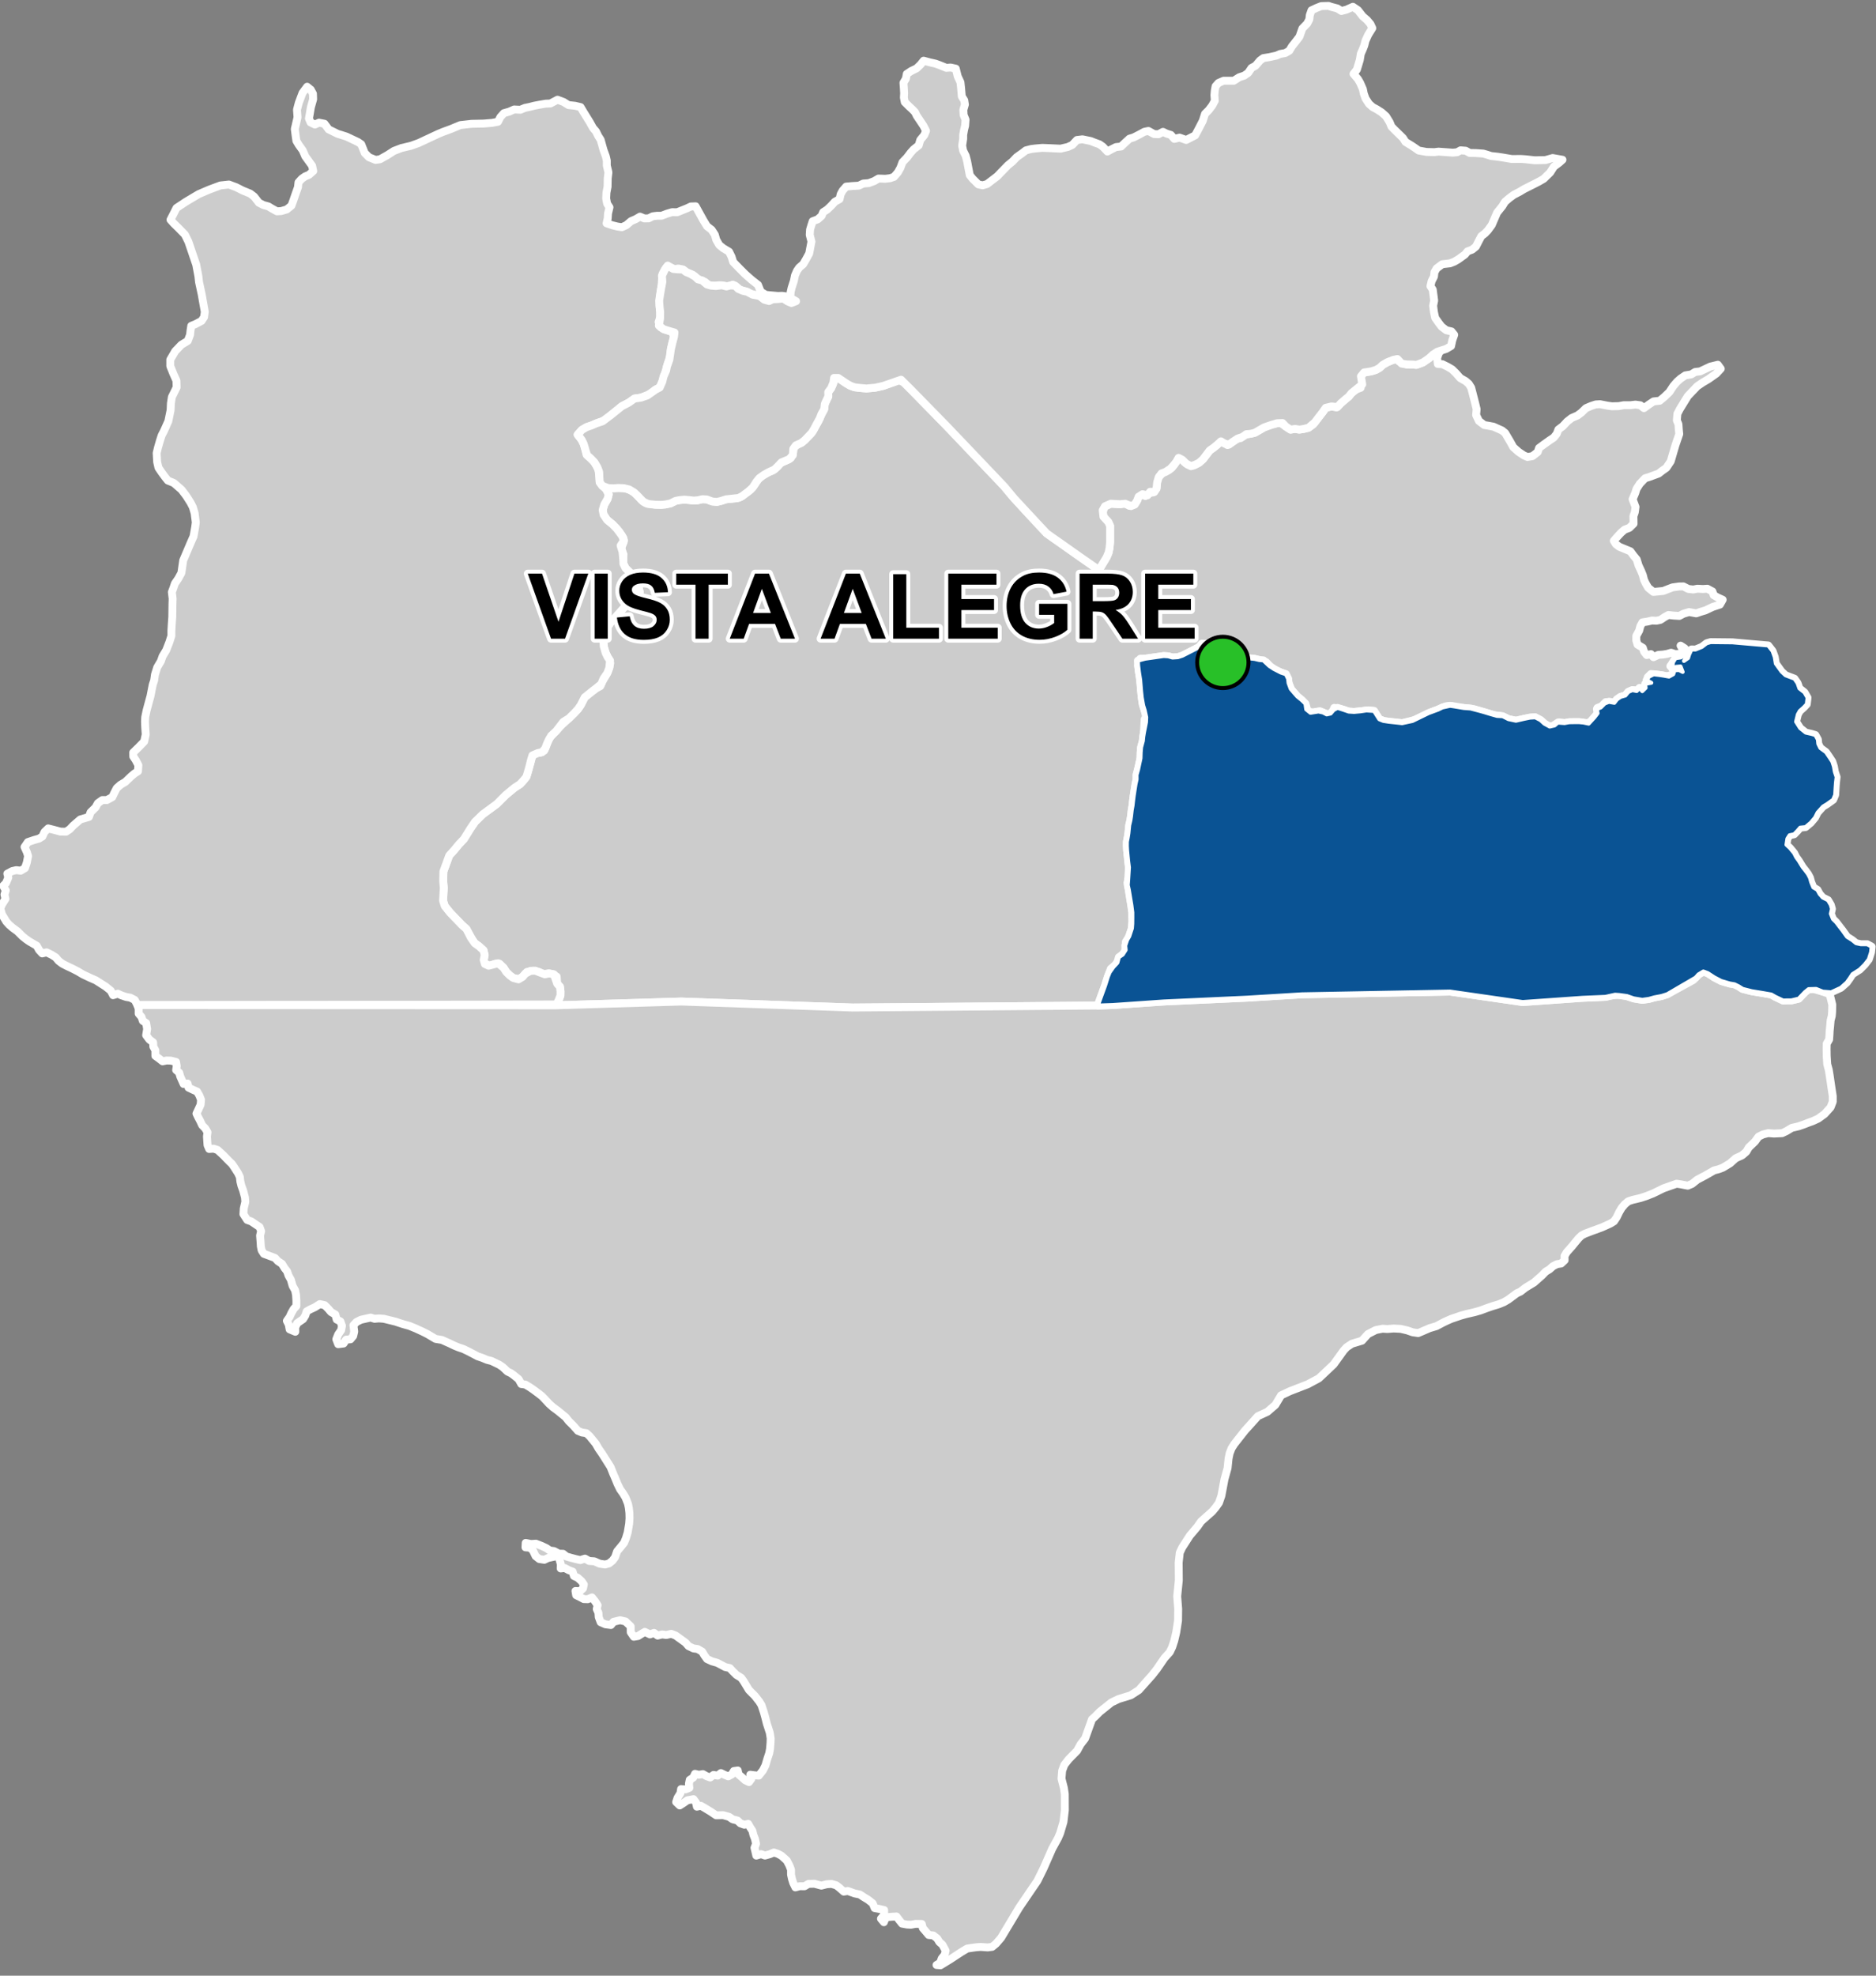 <?xml version="1.0" encoding="UTF-8"?>
<svg width="475pt" height="500pt" version="1.1" viewBox="0 0 475 500" xmlns="http://www.w3.org/2000/svg">
<rect x="0" y="0" width="475" height="500" fill="#808080" stroke="none"/>
<g id="a">
<rect width="475" height="500" fill="none"/>
<path d="m364.7 88.906-0.391 0.473-0.43 1.246 0.172 1.484 1.164 0.062 1.352 0.668 1.098 0.645 0.969 0.949 1.117 1.266 1.312 0.734 0.84 0.73 0.602 0.969 0.383 1.469 0.371 1.453 0.301 1.184 0.32 1.312-0.129 1.484 0.711 1.504 1.355 1.031 1.055 0.172 1.266 0.238 2.176 0.969 0.793 0.645 0.754 1.289 0.645 1.098 0.645 1.184 1.355 1.203 1.316 0.879 0.941 0.414 1.273-0.238 1.312-1.02 0.332-1.02 1.098-0.816 1.535-1.094 1.105-0.738 0.758-0.957 0.398-1.066 1.164-0.883 1.066-1.145 1.125-0.887 1.477-0.641 0.996-0.734 1.168-1.133 1.316-0.555 1.148-0.379 1.082-0.066 1.828 0.363 1.188 0.168 1.742-0.043 1.273-0.234h1.699l1.254-0.148 1.23 0.172 0.914 0.723 1.254-0.914 1.188-0.785 1.551-0.172 1.125-0.934 1.316-1.254 1-1.527 0.957-1.105 0.891-0.785 1.188-0.809 1.512-0.254 0.996-0.617 1.254-0.148 2.57-1.211 1.91-0.465 0.742 1.02-1.125 1.211-2.016 1.422-1.445 0.848-1.379 0.938-2.375 2.488-2.019 3.277-0.629 1.211-0.133 1.66 0.402 0.988 0.09 1.348 0.113 1.121-0.965 2.828-0.344 1.168-0.848 2.898-1.105 1.656-1.07 0.754-0.883 0.695-2.398 0.883-1.039 0.316-1.324 1.387-0.852 1.324-0.309 1.016-0.672 1.574 0.738 1.949-0.176 1.34-0.352 0.988 0.031 1.926-1.039 1.023-1.258 0.5-0.902 0.789-1.102 1.195-0.699 0.824 0.547 0.871 0.84 0.625 0.969 0.398 1.852 0.766 0.809 1.109 0.789 0.949 0.457 1.512 0.629 1.34 0.457 1.113 0.312 1.227 0.457 0.941 0.598 1.027 1.312 1.055 2.496-0.246 1.297-0.512 1.051-0.395 1.652-0.234 1.082-0.016 1.254 0.645 1.27 0.145 1.023-0.203 1.418 0.074 1.109-0.074 1.285 0.688 0.32 0.945 0.949 0.559 1.328 0.598-0.699 1.227-1.805 0.59-1.836 0.867-1.301 0.398-1.066 0.367-1.805-0.332-1.434 0.434-1.02 0.547-1.43-0.086-1.344-0.148-0.941 0.512-1.09 0.727-1.066 0.215-1.027-0.066-1.215 0.281-1.238 0.191-0.531 0.973-0.285 1.109-0.727 1.32-0.016 1.137 0.32 1.09 1.34 0.809 0.328 1.02 0.664 0.816 1.062-0.23 0.648 0.773 1.207-0.586 1.152-0.078 1.07-0.168 1.035-0.301 1.016 0.348 1.281-0.082 1.035 0.176-0.859 0.762-1.145 0.062-0.859 1.172-0.668 0.961 1.195 0.289 1.176-0.289 0.695 0.855-1.098-0.125-0.633 0.91-1.109 0.59-1.137 0.406-1.188-0.305-1.688-0.227-1.125-0.102-0.809 0.809 0.594 0.883-0.832 0.633-0.305 1.188-0.25 1.082-0.668-0.793-1.023 0.379-1.402-0.102-1.02 0.441-0.77 0.922-1.215 0.352-0.93 0.645-0.645 0.855-1.023-0.25-1.137 0.062-0.957 1.023-1.16 0.453 0.77 0.793-1.512 1.566-1 1.199-1.336 0.422-1.574-0.379h-1.125l-1.387 0.023-1.168 0.215-1.379-0.199-0.898 0.48-0.879 0.617-1.297-0.238-1.641-1.418-1.336-0.699-1.316 0.078-1.48 0.301-2.078 0.48-1.914-0.406-1-0.477-1.098-0.379-1.539-0.117-1.738-0.539-1.855-0.562-1.363-0.414-2.75-0.336-1.629-0.16-1.793-0.391-1.039 0.125-1.977 0.832-1.68 0.652-3.977 1.914-3.465 0.879-1.566-0.172-1.258-0.121-1.559-0.18-1.395-0.516-0.711-1.109-0.629-1-1.383-0.164-1.734 0.219-1.93 0.191-1.355-0.082-1.371-0.469-1.223-0.281-1.066-0.211-0.371 0.941-0.664 0.82-1.402-0.348-1.16-0.543-1.523 0.367-1.617-0.262-0.465-1.629-1.004-1.266-1.172-0.961-0.816-0.93-0.691-0.793-0.695-1.672-0.121-1.078-0.57-1.148-1.27-0.43-0.973-0.316-1.562-1.094-1.199-1.223-1.723-0.531-1.195-0.285-1.164-0.117-1.352-0.113-1.578-0.176-1.746-0.551-1.586-0.367-0.098-2.5-1.109 0.359-1.062-0.254-1.188 0.273-1.043-0.191-1.414-0.184-0.691 0.852-4.203 2.148-1.156 0.387-1.371 0.094-1.098-0.312-1.148-0.07-4.688 0.672h-1.223l-0.547 1.738 0.195 1.602 0.223 1.312 0.316 2.926 0.184 2.246 0.227 1.664 0.508 1.547 0.531 1.398-0.531 0.918-0.184 3.348-0.18 1.102-0.094 1.012-0.438 1.605-0.113 1.262-0.047 1.512-0.457 2.019-0.543 2.207 0.012 1.086-0.273 1.242-0.191 1.215-0.254 1.629-0.168 1.293-0.145 1.297-0.207 1.16-0.133 1.289-0.207 1.293-0.297 1.246-0.195 2-0.172 1.078-0.211 1.078-0.008 1.086 0.059 1.094 0.23 1.883 0.234 2.43 0.051 2.148-0.414 1.68 0.332 1.844 0.184 1.258 0.312 1.914 0.387 2.535 0.004 1.145 0.047 1.105-0.152 1.785-0.492 1.496-0.391 1.012-0.645 0.902-0.051 1.551-0.129 1.035-0.898 0.914-0.773 1.168-0.758 1.203-1.188 0.953-0.754 2.019-0.402 1.27-0.32 1.008-0.367 1.004-0.625 1.711-0.367 1.008-0.469 1.281-62.105 0.512-43.402-1.523-31.668 0.957 0.625-1.258 0.488-1.215 0.012-1.086-0.137-1.148-0.699-0.77-0.125-1.781-0.973-0.598-1.098-0.223-1.309 0.211-1.176-0.59-1.355-0.277-1.633 0.293-1.082 1.227-1.043 0.633-1.348-0.348-0.836-0.613-0.898-0.879-0.734-1.121-0.98-0.98h-1.082l-1.309 0.512-1.328-0.449-0.305-1.02 0.246-1.227-0.285-1.207-1.145-1.039-1.105-0.793-0.574-0.863-1.52-2.731-1.082-0.945-3.035-3.148-1.359-1.695-0.422-1.344 0.172-3.262-0.141-1.703 0.051-2.449 1.473-4.023 1.281-1.418 1.184-1.434 1.246-1.309 1.621-2.617 1.184-1.742 1.992-1.934 3.555-2.617 2.242-2.242 2.18-1.809 1.434-0.934 0.871-0.934 0.75-0.938 0.363-1.188 0.375-1.332 0.352-1.191 0.441-1.707 0.914-0.586 1.168-0.145 0.898-0.457 0.52-1.254 0.355-1 0.523-1.062 1-1.062 2.019-2.137 1.828-1.66 1.336-1.305 1.012-1.105 0.684-1.012 0.977-1.922 1.793-1.434 0.977-0.75 1.172-0.617 0.457-1.105 1.043-1.73 0.789-1.836 0.234-1.188-0.66-1.52-0.516-1.078-0.473-1.641-0.105-1.715 0.211-1.469 0.672-1.422 0.93-1.379 3.977-4.43 2.176-2.004 1.238-1.301-0.223-1.102-0.742-0.719-0.938-0.695-0.043-1.367-0.441-1.016-1.191-1.148-0.531-1.105-0.043-1.059 0.055-1.363-0.695-1.258 0.727-1.785-0.066-1.062-1.09-1.688-1.641-1.762-1.375-1.117-0.891-1.324-0.234-1.191 0.398-1.391 0.828-1.426 0.297-1.125-0.695-1.355 1.207-0.262 1.199 0.008 1.145-0.02 1.508 0.09 1.531 0.645 0.93 0.734 0.848 0.879 0.734 0.797 1.012 0.695 2.32 0.375 1.562 0.039 1.027-0.098 1.32-0.273 1.32-0.652 1.027-0.191 1.137-0.109 1.285 0.105 1.062 0.133 1.082-0.078 1.16-0.273 1.109 0.066 1.398 0.52 1.18 0.102 1.016-0.242 1.344-0.426 2.406-0.215 1.238-0.367 1.227-0.934 1.203-0.828 1.121-1.348 0.828-1.32 1.082-0.926 1.598-0.91 0.973-0.383 1.273-1.023 0.625-0.82 1.879-0.84 0.891-0.523 0.566-1.371 0.156-1.258 0.988-0.793 1.137-0.535 2.176-2.121 0.625-0.828 0.57-1.094 0.723-1.234 0.605-1.359 0.902-1.762 0.148-1.336 0.426-0.941 0.465-0.953-0.02-1.117 0.734-0.973 0.48-1.031 0.215-1.027 1.086-0.543 1.984 1.336 1.086 0.641 1.059 0.387 1.094 0.141 1.906 0.176 2.258-0.211 2.047-0.457 3.922-1.449 1.234 0.555 1 0.988 0.844 0.84 1.066 1.094 0.754 0.762 0.723 0.742 0.855 0.871 1.184 1.211 1.109 1.133 1.109 1.137 0.906 0.922 0.742 0.758 0.984 1.02 1.156 1.215 1.316 1.379 1.109 1.168 1.059 1.109 1.137 1.191 1.121 1.18 0.961 1.008 0.805 0.836 1.078 1.137 1.039 1.086 3.328 3.5 1.98 2.371 3.609 3.973 1.969 2.113 1.422 1.535 1.824 1.945 1.781 1.27 2.41 1.688 4.148 2.926 4.473 3.129 1.004-0.695 1.375-2.269 0.492-1.164 0.254-1.219 0.133-1.551-0.004-3.984-0.43-0.984-0.984-1.059-0.562-0.961 0.551-1.859 1.609-0.777 1.246 0.078 1.133 0.051 1.066-0.27 1.262 0.684 1.332-0.332 0.633-1.016 0.363-0.965 0.715-0.746 1 0.582 0.73-0.742 1.215-0.164 0.871-0.988 0.098-1.223 0.125-1.191 0.684-0.859 0.762-0.746 1.418-0.621 0.824-0.633 0.668-0.891 0.617-1 1.035-0.527 0.777 0.961 0.984 0.711 1.383 0.203 1.258-0.637 1.145-0.969 0.98-1.277 0.703-0.938 0.895-0.625 0.949-0.758 0.695-0.801 1.16 0.223 0.812 0.586 1.316-0.809 0.922-0.715 1.113-0.238 0.746-0.73 1.352-0.316 1.492-0.305 2.336-1.348 1-0.449 1.32-0.426 1.809-0.305 1.398 0.988 1.168 0.754 1.152-0.184 1.07 0.18 1.203-0.195 1.121-0.277 1.207-0.844 0.785-1.035 1.605-2.086 0.762-1.082 1.461-0.348 1.238 0.254 1.113-1.047 1.129-0.984 0.906-0.734 0.648-0.824 1.152-0.938 1.207-0.438 0.059-2.926 0.805-0.965 1.73-0.262 1.242-0.371 0.93-0.52 0.828-0.77 1.184-0.68 0.938-0.41 1.254-0.445 0.766 0.668 1.891 0.766 1.445 0.027 1.031 0.082 1.66-0.609 1.52-1.047 1.035-0.949 1.094-0.719z" fill="#ccc" fill-rule="evenodd"/>
<path d="m364.7 88.906-0.391 0.473-0.43 1.246 0.172 1.484 1.164 0.062 1.352 0.668 1.098 0.645 0.969 0.949 1.117 1.266 1.312 0.734 0.84 0.73 0.602 0.969 0.383 1.469 0.371 1.453 0.301 1.184 0.32 1.312-0.129 1.484 0.711 1.504 1.355 1.031 1.055 0.172 1.266 0.238 2.176 0.969 0.793 0.645 0.754 1.289 0.645 1.098 0.645 1.184 1.355 1.203 1.316 0.879 0.941 0.414 1.273-0.238 1.312-1.02 0.332-1.02 1.098-0.816 1.535-1.094 1.105-0.738 0.758-0.957 0.398-1.066 1.164-0.883 1.066-1.145 1.125-0.887 1.477-0.641 0.996-0.734 1.168-1.133 1.316-0.555 1.148-0.379 1.082-0.066 1.828 0.363 1.188 0.168 1.742-0.043 1.273-0.234h1.699l1.254-0.148 1.23 0.172 0.914 0.723 1.254-0.914 1.188-0.785 1.551-0.172 1.125-0.934 1.316-1.254 1-1.527 0.957-1.105 0.891-0.785 1.188-0.809 1.512-0.254 0.996-0.617 1.254-0.148 2.57-1.211 1.91-0.465 0.742 1.02-1.125 1.211-2.016 1.422-1.445 0.848-1.379 0.938-2.375 2.488-2.019 3.277-0.629 1.211-0.133 1.66 0.402 0.988 0.09 1.348 0.113 1.121-0.965 2.828-0.344 1.168-0.848 2.898-1.105 1.656-1.07 0.754-0.883 0.695-2.398 0.883-1.039 0.316-1.324 1.387-0.852 1.324-0.309 1.016-0.672 1.574 0.738 1.949-0.176 1.34-0.352 0.988 0.031 1.926-1.039 1.023-1.258 0.5-0.902 0.789-1.102 1.195-0.699 0.824 0.547 0.871 0.84 0.625 0.969 0.398 1.852 0.766 0.809 1.109 0.789 0.949 0.457 1.512 0.629 1.34 0.457 1.113 0.312 1.227 0.457 0.941 0.598 1.027 1.312 1.055 2.496-0.246 1.297-0.512 1.051-0.395 1.652-0.234 1.082-0.016 1.254 0.645 1.27 0.145 1.023-0.203 1.418 0.074 1.109-0.074 1.285 0.688 0.32 0.945 0.949 0.559 1.328 0.598-0.699 1.227-1.805 0.59-1.836 0.867-1.301 0.398-1.066 0.367-1.805-0.332-1.434 0.434-1.02 0.547-1.43-0.086-1.344-0.148-0.941 0.512-1.09 0.727-1.066 0.215-1.027-0.066-1.215 0.281-1.238 0.191-0.531 0.973-0.285 1.109-0.727 1.32-0.016 1.137 0.32 1.09 1.34 0.809 0.328 1.02 0.664 0.816 1.062-0.23 0.648 0.773 1.207-0.586 1.152-0.078 1.07-0.168 1.035-0.301 1.016 0.348 1.281-0.082 1.035 0.176-0.859 0.762-1.145 0.062-0.859 1.172-0.668 0.961 1.195 0.289 1.176-0.289 0.695 0.855-1.098-0.125-0.633 0.91-1.109 0.59-1.137 0.406-1.188-0.305-1.688-0.227-1.125-0.102-0.809 0.809 0.594 0.883-0.832 0.633-0.305 1.188-0.25 1.082-0.668-0.793-1.023 0.379-1.402-0.102-1.02 0.441-0.77 0.922-1.215 0.352-0.93 0.645-0.645 0.855-1.023-0.25-1.137 0.062-0.957 1.023-1.16 0.453 0.77 0.793-1.512 1.566-1 1.199-1.336 0.422-1.574-0.379h-1.125l-1.387 0.023-1.168 0.215-1.379-0.199-0.898 0.48-0.879 0.617-1.297-0.238-1.641-1.418-1.336-0.699-1.316 0.078-1.48 0.301-2.078 0.48-1.914-0.406-1-0.477-1.098-0.379-1.539-0.117-1.738-0.539-1.855-0.562-1.363-0.414-2.75-0.336-1.629-0.16-1.793-0.391-1.039 0.125-1.977 0.832-1.68 0.652-3.977 1.914-3.465 0.879-1.566-0.172-1.258-0.121-1.559-0.18-1.395-0.516-0.711-1.109-0.629-1-1.383-0.164-1.734 0.219-1.93 0.191-1.355-0.082-1.371-0.469-1.223-0.281-1.066-0.211-0.371 0.941-0.664 0.82-1.402-0.348-1.16-0.543-1.523 0.367-1.617-0.262-0.465-1.629-1.004-1.266-1.172-0.961-0.816-0.93-0.691-0.793-0.695-1.672-0.121-1.078-0.57-1.148-1.27-0.43-0.973-0.316-1.562-1.094-1.199-1.223-1.723-0.531-1.195-0.285-1.164-0.117-1.352-0.113-1.578-0.176-1.746-0.551-1.586-0.367-0.098-2.5-1.109 0.359-1.062-0.254-1.188 0.273-1.043-0.191-1.414-0.184-0.691 0.852-4.203 2.148-1.156 0.387-1.371 0.094-1.098-0.312-1.148-0.07-4.688 0.672h-1.223l-0.547 1.738 0.195 1.602 0.223 1.312 0.316 2.926 0.184 2.246 0.227 1.664 0.508 1.547 0.531 1.398-0.531 0.918-0.184 3.348-0.18 1.102-0.094 1.012-0.438 1.605-0.113 1.262-0.047 1.512-0.457 2.019-0.543 2.207 0.012 1.086-0.273 1.242-0.191 1.215-0.254 1.629-0.168 1.293-0.145 1.297-0.207 1.16-0.133 1.289-0.207 1.293-0.297 1.246-0.195 2-0.172 1.078-0.211 1.078-0.008 1.086 0.059 1.094 0.23 1.883 0.234 2.43 0.051 2.148-0.414 1.68 0.332 1.844 0.184 1.258 0.312 1.914 0.387 2.535 0.004 1.145 0.047 1.105-0.152 1.785-0.492 1.496-0.391 1.012-0.645 0.902-0.051 1.551-0.129 1.035-0.898 0.914-0.773 1.168-0.758 1.203-1.188 0.953-0.754 2.019-0.402 1.27-0.32 1.008-0.367 1.004-0.625 1.711-0.367 1.008-0.469 1.281-62.105 0.512-43.402-1.523-31.668 0.957 0.625-1.258 0.488-1.215 0.012-1.086-0.137-1.148-0.699-0.77-0.125-1.781-0.973-0.598-1.098-0.223-1.309 0.211-1.176-0.59-1.355-0.277-1.633 0.293-1.082 1.227-1.043 0.633-1.348-0.348-0.836-0.613-0.898-0.879-0.734-1.121-0.98-0.98h-1.082l-1.309 0.512-1.328-0.449-0.305-1.02 0.246-1.227-0.285-1.207-1.145-1.039-1.105-0.793-0.574-0.863-1.52-2.731-1.082-0.945-3.035-3.148-1.359-1.695-0.422-1.344 0.172-3.262-0.141-1.703 0.051-2.449 1.473-4.023 1.281-1.418 1.184-1.434 1.246-1.309 1.621-2.617 1.184-1.742 1.992-1.934 3.555-2.617 2.242-2.242 2.18-1.809 1.434-0.934 0.871-0.934 0.75-0.938 0.363-1.188 0.375-1.332 0.352-1.191 0.441-1.707 0.914-0.586 1.168-0.145 0.898-0.457 0.52-1.254 0.355-1 0.523-1.062 1-1.062 2.019-2.137 1.828-1.66 1.336-1.305 1.012-1.105 0.684-1.012 0.977-1.922 1.793-1.434 0.977-0.75 1.172-0.617 0.457-1.105 1.043-1.73 0.789-1.836 0.234-1.188-0.66-1.52-0.516-1.078-0.473-1.641-0.105-1.715 0.211-1.469 0.672-1.422 0.93-1.379 3.977-4.43 2.176-2.004 1.238-1.301-0.223-1.102-0.742-0.719-0.938-0.695-0.043-1.367-0.441-1.016-1.191-1.148-0.531-1.105-0.043-1.059 0.055-1.363-0.695-1.258 0.727-1.785-0.066-1.062-1.09-1.688-1.641-1.762-1.375-1.117-0.891-1.324-0.234-1.191 0.398-1.391 0.828-1.426 0.297-1.125-0.695-1.355 1.207-0.262 1.199 0.008 1.145-0.02 1.508 0.09 1.531 0.645 0.93 0.734 0.848 0.879 0.734 0.797 1.012 0.695 2.32 0.375 1.562 0.039 1.027-0.098 1.32-0.273 1.32-0.652 1.027-0.191 1.137-0.109 1.285 0.105 1.062 0.133 1.082-0.078 1.16-0.273 1.109 0.066 1.398 0.52 1.18 0.102 1.016-0.242 1.344-0.426 2.406-0.215 1.238-0.367 1.227-0.934 1.203-0.828 1.121-1.348 0.828-1.32 1.082-0.926 1.598-0.91 0.973-0.383 1.273-1.023 0.625-0.82 1.879-0.84 0.891-0.523 0.566-1.371 0.156-1.258 0.988-0.793 1.137-0.535 2.176-2.121 0.625-0.828 0.57-1.094 0.723-1.234 0.605-1.359 0.902-1.762 0.148-1.336 0.426-0.941 0.465-0.953-0.02-1.117 0.734-0.973 0.48-1.031 0.215-1.027 1.086-0.543 1.984 1.336 1.086 0.641 1.059 0.387 1.094 0.141 1.906 0.176 2.258-0.211 2.047-0.457 3.922-1.449 1.234 0.555 1 0.988 0.844 0.84 1.066 1.094 0.754 0.762 0.723 0.742 0.855 0.871 1.184 1.211 1.109 1.133 1.109 1.137 0.906 0.922 0.742 0.758 0.984 1.02 1.156 1.215 1.316 1.379 1.109 1.168 1.059 1.109 1.137 1.191 1.121 1.18 0.961 1.008 0.805 0.836 1.078 1.137 1.039 1.086 3.328 3.5 1.98 2.371 3.609 3.973 1.969 2.113 1.422 1.535 1.824 1.945 1.781 1.27 2.41 1.688 4.148 2.926 4.473 3.129 1.004-0.695 1.375-2.269 0.492-1.164 0.254-1.219 0.133-1.551-0.004-3.984-0.43-0.984-0.984-1.059-0.562-0.961 0.551-1.859 1.609-0.777 1.246 0.078 1.133 0.051 1.066-0.27 1.262 0.684 1.332-0.332 0.633-1.016 0.363-0.965 0.715-0.746 1 0.582 0.73-0.742 1.215-0.164 0.871-0.988 0.098-1.223 0.125-1.191 0.684-0.859 0.762-0.746 1.418-0.621 0.824-0.633 0.668-0.891 0.617-1 1.035-0.527 0.777 0.961 0.984 0.711 1.383 0.203 1.258-0.637 1.145-0.969 0.98-1.277 0.703-0.938 0.895-0.625 0.949-0.758 0.695-0.801 1.16 0.223 0.812 0.586 1.316-0.809 0.922-0.715 1.113-0.238 0.746-0.73 1.352-0.316 1.492-0.305 2.336-1.348 1-0.449 1.32-0.426 1.809-0.305 1.398 0.988 1.168 0.754 1.152-0.184 1.07 0.18 1.203-0.195 1.121-0.277 1.207-0.844 0.785-1.035 1.605-2.086 0.762-1.082 1.461-0.348 1.238 0.254 1.113-1.047 1.129-0.984 0.906-0.734 0.648-0.824 1.152-0.938 1.207-0.438 0.059-2.926 0.805-0.965 1.73-0.262 1.242-0.371 0.93-0.52 0.828-0.77 1.184-0.68 0.938-0.41 1.254-0.445 0.766 0.668 1.891 0.766 1.445 0.027 1.031 0.082 1.66-0.609 1.52-1.047 1.035-0.949 1.094-0.719 0.762-0.105" fill="none" stroke="#fff" stroke-linecap="round" stroke-linejoin="round" stroke-miterlimit="10" stroke-width="2"/>
<path d="m78.668 22.676 0.57 1.043 0.047 1.414-0.562 1.969-0.289 1.699-0.211 1.195 0.414 0.988 1.098 0.535 1.035-0.473 1.383 0.27 1.055 1.426 2.266 1.117 2.238 0.703 2.906 1.375 0.852 0.578 0.875 2.199 1.086 1.086 1.66 0.672 1.121-0.16 1.883-1.055 1.629-1.051 1.918-0.738 2.426-0.574 1.949-0.703 4.984-2.328 1.211-0.496 2-0.738 2.348-0.973 2.844-0.32 3.031-0.062 2.133-0.176 1.52-0.281 0.609-1.191 0.891-0.988 1.344-0.383 1.254-0.551 1.578 0.074 1.156-0.48 1.184-0.242 1.156-0.297 1.402-0.27 1.512-0.254 1.199-0.047 1.789-0.953 1.547 0.582 1.23 0.773 1.652 0.176 1.406 0.332 0.727 1.223 0.98 1.578 0.641 1.039 0.797 1.438 0.773 0.902 0.543 1.121 0.629 0.988 0.719 2.574 0.59 1.617 0.246 1.074v1.254l0.414 1.715-0.18 1.496-0.039 2.137-0.285 1.488-0.074 1.477 0.246 1.316 0.602 0.934-0.375 1.559-0.086 1.285-0.277 1.203 1.465 0.496 1.195 0.301 1.215 0.191 1.141-0.531 1.18-1.008 1.195-0.512 1.062-0.629 1.121 0.457 1.066-0.02 1.062-0.531 1.102-0.133h1.121l1.387-0.531 1.273-0.375 1.305 0.02 2.453-0.992 0.992-0.465 1.211-0.047 1.996 3.609 0.887 1.445 1.176 0.906 0.805 1.242 0.359 1.27 0.754 1.324 0.984 0.801 1.508 0.906 0.633 1.297 0.398 1.289 1.633 1.684 1.387 1.387 1.68 1.484 1.586 1.234 0.691 1.734 1.289 0.793 1.199 0.121 1.895 0.168 1.023-0.043 1.211 0.164 2.352 1.191-1.195 0.465-0.977-0.43-0.828-0.754-1.457 0.172-1.316 0.035-1.086 0.469-1.203-0.332-0.848-0.75-1.16-0.383-1.496-0.363-1.172-0.602-1.414-0.363-1.004-0.84-0.879-0.5-1.004 0.465-1-0.152-1.418-0.16-1.305 0.109-1.336-0.109-1.031-0.879-1.426-0.496-0.828-0.625-0.785-0.652-1.348-0.48-1.133-0.84-1.133-0.258-1.059 0.141-1.016-0.441-1.094 0.125-0.855 1.484-0.137 1.074-0.098 1.824-0.211 1.27-0.246 1.871-0.094 2.019 0.164 1.594 0.047 1.277-0.438 1.305 0.547 1.336 1.551 0.715 1.293 0.289 0.508 1.355-0.449 1.711-0.328 1.395-0.184 1.891-0.59 1.711-0.305 1.043-0.41 1.594-0.715 2.078-0.637 1.438-1.027 0.531-1.258 1.059-2.469 0.984-1.637 0.238-1.457 1.027-1.723 0.895-2.316 1.922-1.754 1.523-2.383 0.891-1.227 0.531-1.258 0.43-1.191 0.695-1.078 1.215 1.012 1.301 0.527 1.062 0.43 1.488 0.266 1.191 0.996 0.895 0.73 0.684 0.66 0.973 0.66 1.289 0.211 1.734 0.086 1.41 0.664 0.93 0.926 0.828 0.695 1.355-0.297 1.125-0.828 1.426-0.398 1.391 0.234 1.191 0.891 1.324 1.375 1.117 1.09 1.117 1.309 1.77 0.5 1.16-0.863 1.324 0.496 1.621 0.18 1.926 0.043 1.059 0.531 1.105 1.191 1.148 0.441 1.016 0.043 1.367 0.938 0.695 0.742 0.719 0.223 1.102-1.238 1.301-2.176 2.004-3.977 4.43-0.93 1.379-0.672 1.422-0.211 1.469 0.105 1.715 0.473 1.641 0.516 1.078 0.605 0.875-0.18 1.832-0.465 1.285-0.977 1.43-0.621 1.434-1.398 1.141-0.977 0.75-1.793 1.434-0.977 1.922-0.684 1.012-1.012 1.105-1.336 1.305-1.402 0.867-1.801 2.324-1.27 1.188-0.605 1.023-0.48 1.062-0.418 1.125-0.832 0.98-1.023 0.188-1.395 0.605-0.355 1.145-0.438 1.754-0.375 1.332-0.363 1.188-0.75 0.938-0.871 0.934-1.434 0.934-2.18 1.809-2.242 2.242-3.555 2.617-1.992 1.934-1.184 1.742-1.621 2.617-1.246 1.309-1.184 1.434-1.281 1.418-1.473 4.023-0.051 2.449 0.141 1.703-0.172 3.262 0.422 1.344 1.359 1.695 3.035 3.148 1.082 0.945 1.094 2.129 1 1.465 1.105 0.793 1.145 1.039 0.285 1.207-0.246 1.227 0.305 1.02 0.941 0.43 1.043-0.266 1.336-0.359 1.379 1.113 0.734 1.121 0.898 0.879 0.836 0.613 1.348 0.348 1.043-0.633 0.672-0.816 1.328-0.695 1.195-0.043 1.23 0.473 1.199 0.441 1.098-0.223 1.203 0.223 0.824 2.379 0.699 0.77 0.137 1.148-0.012 1.086-0.488 1.215-0.535 1.035-106.09 0.172-0.668-1.305-1.121-0.586-1.062-0.18-1.125-0.375-0.988-0.453-1.195 0.383-0.582-1.133-1.301-1.051-2.477-1.578-1.391-0.605-1.867-0.879-1.34-0.797-1.395-0.715-1.316-0.613-1.16-0.598-0.957-0.723-0.746-0.887-1.039-0.652-1.258-0.613-1.109 0.266-0.801-0.859-0.59-1.074-1.938-1.129-0.832-0.59-0.887-0.715-1.215-1.215-1.312-0.965-0.859-0.758-0.668-0.754-0.574-0.957-0.527-0.859-0.426-1.566 0.48-1.027 0.836-1.32-0.25-1.105 0.328-1.051-0.648-1.152 0.703-0.711 0.586-1.395-0.25-0.98 1.238-0.656 1.031-0.238 1.117 0.145 1.082-0.641 0.484-1.473 0.309-1.594-0.312-0.992-0.594-1.301 0.848-1.242 1.578-0.531 1.25-0.352 0.855-0.535 0.52-1.137 0.941-0.906 1.449 0.367 1.688 0.449 1.387 0.02 0.941-0.625 0.84-0.891 0.848-0.738 0.969-0.84 2.188-0.641 0.414-1.172 1.262-1.23 0.59-1.07 1.125-0.801 1.141 0.004 1.391-0.75 0.535-1.133 0.59-1.137 0.961-0.855 1.223-0.73 1.43-1.371 0.855-0.723 0.91-0.578 0.102-1.555-0.625-1.191-0.664-1.004-0.02-1.008 1.43-1.391 1.348-1.387 0.383-1.777-0.121-1.785-0.059-1.531 0.059-1.09 0.359-1.738 0.977-3.59 0.559-2.844 0.363-1.105 0.203-1.469 0.578-1.848 0.914-1.547 0.449-1.266 0.926-1.535 0.797-2.059 0.504-1.574v-1.324l0.098-1.672 0.125-1.785 0.043-3.269 0.043-1.363-0.195-1.648 0.355-0.945 0.422-1.238 0.852-1.238 0.789-1.449 0.457-3.156 1.941-4.559 0.672-1.516 0.418-2.356 0.156-1.184-0.297-2.359-0.449-1.504-0.574-1.125-1.086-1.707-1.18-1.555-1.965-1.719-1.523-0.625-0.734-0.918-0.852-1.164-0.793-1.168-0.332-1.457-0.125-2.25 0.324-1.363 0.516-1.781 0.422-1.312 0.578-1.117 1.117-2.484 0.574-2.812 0.074-1.695 0.242-1.609 1.207-2.441-0.047-1.711-0.734-1.633-0.375-0.93-0.453-1.113v-1.629l1.246-2.141 1.562-1.629 1.629-0.992 0.578-1.535 0.105-1 0.195-1.266 1.059-0.434 1.559-0.82 0.625-0.961 0.18-1.332-0.785-4.441-0.672-3.098-0.16-1.465-0.543-2.91-1.98-5.816-0.895-1.82-1.691-1.727-1.078-1.043-0.879-0.977 1.523-2.984 2.391-1.586 3.215-1.914 2.68-1.152 2.824-1.051 2.164-0.234 1.812 0.672 1.656 0.84 1.914 0.785 0.988 0.754 1.215 1.555 1.125 0.582 1.27 0.348 0.926 0.562 1.246 0.684 1.102-0.07 1.383-0.406 1.191-0.961 0.492-1.348 0.555-1.629 0.609-1.695 0.129-1.215 0.824-0.914 0.871-0.605 0.953-0.391 1.086-0.957-0.289-1.344-1.73-2.391-0.641-1.496-1.016-1.414-0.594-0.992-0.188-1.301-0.215-1.691 0.691-2.961-0.137-1.926 0.473-1.785 0.934-2.477 1.168-1.562z" fill="#ccc" fill-rule="evenodd"/>
<path d="m78.668 22.676 0.57 1.043 0.047 1.414-0.562 1.969-0.289 1.699-0.211 1.195 0.414 0.988 1.098 0.535 1.035-0.473 1.383 0.27 1.055 1.426 2.266 1.117 2.238 0.703 2.906 1.375 0.852 0.578 0.875 2.199 1.086 1.086 1.66 0.672 1.121-0.16 1.883-1.055 1.629-1.051 1.918-0.738 2.426-0.574 1.949-0.703 4.984-2.328 1.211-0.496 2-0.738 2.348-0.973 2.844-0.32 3.031-0.062 2.133-0.176 1.52-0.281 0.609-1.191 0.891-0.988 1.344-0.383 1.254-0.551 1.578 0.074 1.156-0.48 1.184-0.242 1.156-0.297 1.402-0.27 1.512-0.254 1.199-0.047 1.789-0.953 1.547 0.582 1.23 0.773 1.652 0.176 1.406 0.332 0.727 1.223 0.98 1.578 0.641 1.039 0.797 1.438 0.773 0.902 0.543 1.121 0.629 0.988 0.719 2.574 0.59 1.617 0.246 1.074v1.254l0.414 1.715-0.18 1.496-0.039 2.137-0.285 1.488-0.074 1.477 0.246 1.316 0.602 0.934-0.375 1.559-0.086 1.285-0.277 1.203 1.465 0.496 1.195 0.301 1.215 0.191 1.141-0.531 1.18-1.008 1.195-0.512 1.062-0.629 1.121 0.457 1.066-0.02 1.062-0.531 1.102-0.133h1.121l1.387-0.531 1.273-0.375 1.305 0.02 2.453-0.992 0.992-0.465 1.211-0.047 1.996 3.609 0.887 1.445 1.176 0.906 0.805 1.242 0.359 1.27 0.754 1.324 0.984 0.801 1.508 0.906 0.633 1.297 0.398 1.289 1.633 1.684 1.387 1.387 1.68 1.484 1.586 1.234 0.691 1.734 1.289 0.793 1.199 0.121 1.895 0.168 1.023-0.043 1.211 0.164 2.352 1.191-1.195 0.465-0.977-0.43-0.828-0.754-1.457 0.172-1.316 0.035-1.086 0.469-1.203-0.332-0.848-0.75-1.16-0.383-1.496-0.363-1.172-0.602-1.414-0.363-1.004-0.84-0.879-0.5-1.004 0.465-1-0.152-1.418-0.16-1.305 0.109-1.336-0.109-1.031-0.879-1.426-0.496-0.828-0.625-0.785-0.652-1.348-0.48-1.133-0.84-1.133-0.258-1.059 0.141-1.016-0.441-1.094 0.125-0.855 1.484-0.137 1.074-0.098 1.824-0.211 1.27-0.246 1.871-0.094 2.019 0.164 1.594 0.047 1.277-0.438 1.305 0.547 1.336 1.551 0.715 1.293 0.289 0.508 1.355-0.449 1.711-0.328 1.395-0.184 1.891-0.59 1.711-0.305 1.043-0.41 1.594-0.715 2.078-0.637 1.438-1.027 0.531-1.258 1.059-2.469 0.984-1.637 0.238-1.457 1.027-1.723 0.895-2.316 1.922-1.754 1.523-2.383 0.891-1.227 0.531-1.258 0.43-1.191 0.695-1.078 1.215 1.012 1.301 0.527 1.062 0.43 1.488 0.266 1.191 0.996 0.895 0.73 0.684 0.66 0.973 0.66 1.289 0.211 1.734 0.086 1.41 0.664 0.93 0.926 0.828 0.695 1.355-0.297 1.125-0.828 1.426-0.398 1.391 0.234 1.191 0.891 1.324 1.375 1.117 1.09 1.117 1.309 1.77 0.5 1.16-0.863 1.324 0.496 1.621 0.18 1.926 0.043 1.059 0.531 1.105 1.191 1.148 0.441 1.016 0.043 1.367 0.938 0.695 0.742 0.719 0.223 1.102-1.238 1.301-2.176 2.004-3.977 4.43-0.93 1.379-0.672 1.422-0.211 1.469 0.105 1.715 0.473 1.641 0.516 1.078 0.605 0.875-0.18 1.832-0.465 1.285-0.977 1.43-0.621 1.434-1.398 1.141-0.977 0.75-1.793 1.434-0.977 1.922-0.684 1.012-1.012 1.105-1.336 1.305-1.402 0.867-1.801 2.324-1.27 1.188-0.605 1.023-0.48 1.062-0.418 1.125-0.832 0.98-1.023 0.188-1.395 0.605-0.355 1.145-0.438 1.754-0.375 1.332-0.363 1.188-0.75 0.938-0.871 0.934-1.434 0.934-2.18 1.809-2.242 2.242-3.555 2.617-1.992 1.934-1.184 1.742-1.621 2.617-1.246 1.309-1.184 1.434-1.281 1.418-1.473 4.023-0.051 2.449 0.141 1.703-0.172 3.262 0.422 1.344 1.359 1.695 3.035 3.148 1.082 0.945 1.094 2.129 1 1.465 1.105 0.793 1.145 1.039 0.285 1.207-0.246 1.227 0.305 1.02 0.941 0.43 1.043-0.266 1.336-0.359 1.379 1.113 0.734 1.121 0.898 0.879 0.836 0.613 1.348 0.348 1.043-0.633 0.672-0.816 1.328-0.695 1.195-0.043 1.23 0.473 1.199 0.441 1.098-0.223 1.203 0.223 0.824 2.379 0.699 0.77 0.137 1.148-0.012 1.086-0.488 1.215-0.535 1.035-106.09 0.172-0.668-1.305-1.121-0.586-1.062-0.18-1.125-0.375-0.988-0.453-1.195 0.383-0.582-1.133-1.301-1.051-2.477-1.578-1.391-0.605-1.867-0.879-1.34-0.797-1.395-0.715-1.316-0.613-1.16-0.598-0.957-0.723-0.746-0.887-1.039-0.652-1.258-0.613-1.109 0.266-0.801-0.859-0.59-1.074-1.938-1.129-0.832-0.59-0.887-0.715-1.215-1.215-1.312-0.965-0.859-0.758-0.668-0.754-0.574-0.957-0.527-0.859-0.426-1.566 0.48-1.027 0.836-1.32-0.25-1.105 0.328-1.051-0.648-1.152 0.703-0.711 0.586-1.395-0.25-0.98 1.238-0.656 1.031-0.238 1.117 0.145 1.082-0.641 0.484-1.473 0.309-1.594-0.312-0.992-0.594-1.301 0.848-1.242 1.578-0.531 1.25-0.352 0.855-0.535 0.52-1.137 0.941-0.906 1.449 0.367 1.688 0.449 1.387 0.02 0.941-0.625 0.84-0.891 0.848-0.738 0.969-0.84 2.188-0.641 0.414-1.172 1.262-1.23 0.59-1.07 1.125-0.801 1.141 0.004 1.391-0.75 0.535-1.133 0.59-1.137 0.961-0.855 1.223-0.73 1.43-1.371 0.855-0.723 0.91-0.578 0.102-1.555-0.625-1.191-0.664-1.004-0.02-1.008 1.43-1.391 1.348-1.387 0.383-1.777-0.121-1.785-0.059-1.531 0.059-1.09 0.359-1.738 0.977-3.59 0.559-2.844 0.363-1.105 0.203-1.469 0.578-1.848 0.914-1.547 0.449-1.266 0.926-1.535 0.797-2.059 0.504-1.574v-1.324l0.098-1.672 0.125-1.785 0.043-3.269 0.043-1.363-0.195-1.648 0.355-0.945 0.422-1.238 0.852-1.238 0.789-1.449 0.457-3.156 1.941-4.559 0.672-1.516 0.418-2.356 0.156-1.184-0.297-2.359-0.449-1.504-0.574-1.125-1.086-1.707-1.18-1.555-1.965-1.719-1.523-0.625-0.734-0.918-0.852-1.164-0.793-1.168-0.332-1.457-0.125-2.25 0.324-1.363 0.516-1.781 0.422-1.312 0.578-1.117 1.117-2.484 0.574-2.812 0.074-1.695 0.242-1.609 1.207-2.441-0.047-1.711-0.734-1.633-0.375-0.93-0.453-1.113v-1.629l1.246-2.141 1.562-1.629 1.629-0.992 0.578-1.535 0.105-1 0.195-1.266 1.059-0.434 1.559-0.82 0.625-0.961 0.18-1.332-0.785-4.441-0.672-3.098-0.16-1.465-0.543-2.91-1.98-5.816-0.895-1.82-1.691-1.727-1.078-1.043-0.879-0.977 1.523-2.984 2.391-1.586 3.215-1.914 2.68-1.152 2.824-1.051 2.164-0.234 1.812 0.672 1.656 0.84 1.914 0.785 0.988 0.754 1.215 1.555 1.125 0.582 1.27 0.348 0.926 0.562 1.246 0.684 1.102-0.07 1.383-0.406 1.191-0.961 0.492-1.348 0.555-1.629 0.609-1.695 0.129-1.215 0.824-0.914 0.871-0.605 0.953-0.391 1.086-0.957-0.289-1.344-1.73-2.391-0.641-1.496-1.016-1.414-0.594-0.992-0.188-1.301-0.215-1.691 0.691-2.961-0.137-1.926 0.473-1.785 0.934-2.477 1.168-1.562 0.898 0.738" fill="none" stroke="#fff" stroke-linecap="round" stroke-linejoin="round" stroke-miterlimit="10" stroke-width="2"/>
<path d="m336.38 1.496 0.668 0.227 1.547 0.406 1.043 0.652 1.273-0.332 1.641-0.73 1.277 0.859 1.207 1.551 1.102 0.949 0.855 1.012 0.477 1.035-1.039 1.668-0.695 1.523-0.301 1.203-0.375 0.957-0.508 1.145-0.25 1.547-0.371 1.234-0.375 1.223-0.848 1.07 1.125 1.328 0.562 0.973 0.691 1.586 0.23 1.129 0.438 1.227 0.867 1.332 0.949 0.844 1.051 0.562 1.203 0.77 1.125 1 0.922 1.508 0.434 1.074 0.719 0.742 1.176 1.152 1.023 1 0.641 0.996 1.512 0.922 0.996 0.668 0.82 0.586 1.996 0.359 1.996 0.051 1.051-0.129 3.609 0.258 1.098-0.105 0.875-0.484 1.285 0.102 1.039 0.566 1.539 0.023 1.867 0.129 0.973 0.281 0.996 0.332 1.664 0.18 1.203 0.18 1.359 0.23 1.074 0.18 2.199-0.027 1.18 0.078 2.406 0.266 2.723-0.059 1.805-0.516 2.484 0.438-0.812 0.73-1.359 1.016-0.941 1.477-1.633 1.598-1.223 0.707-1.375 0.703-2.422 1.219-1.047 0.637-1.496 0.773-1.102 0.809-1.133 0.961-0.688 1.117-1.324 1.648-0.617 1.43-0.723 1.684-0.996 1.355-0.738 0.773-0.91 0.688-0.621 1.168-0.754 1.48-0.98 0.789-1.137 0.414-0.668 0.809-1.703 1.234-0.977 0.566-1.086 0.43-1.977 0.227-1.406 1.047-0.566 0.961-0.121 1.117-0.602 1.168-0.293 1.258 0.586 0.875 0.203 1.531 0.156 1.234-0.258 1.301 0.195 1.574 0.32 1.508 0.969 1.367 0.664 0.859 1.184 0.902 1.312 0.301 0.688 0.863-0.473 1.332-0.324 1.504-1.246 0.73-1.117 0.348-1.105 0.363-1.094 0.719-1.035 0.949-1.52 1.047-1.66 0.609-1.031-0.082-1.445-0.027-1.262-0.207-1.074-1.164-1.066 0.223-1.445 0.57-1.184 0.68-0.828 0.77-0.93 0.52-1.242 0.371-1.73 0.262-0.805 0.965 0.332 2.055-1.598 1.309-1.152 0.938-0.648 0.824-0.906 0.734-1.129 0.984-0.859 0.953-1.492-0.16-1.461 0.348-0.762 1.082-1.16 1.492-0.828 1.098-1.609 1.375-1.121 0.277-1.203 0.195-1.07-0.18-1.152 0.184-1.168-0.754-0.875-0.922-1.363 0.047-1.543 0.461-1.746 0.605-2.336 1.348-1.031 0.27-1.145 0.098-0.969 0.699-1.191 0.395-1.289 0.844-0.922 0.684-1.078-0.223-0.973-0.59-1.012 0.93-0.875 0.699-0.969 0.684-0.656 0.879-1.027 1.336-0.973 0.883-0.98 0.488-1.102 0.395-1.191-0.652-1.016-0.984-0.922-0.48-0.57 1.004-0.699 0.891-0.762 0.828-1.289 0.855-0.984 0.352-0.73 0.938-0.383 1.332-0.176 1.574-0.539 0.867-1.059-0.055-0.668 0.887-1.285-0.273-0.98 0.633-0.363 0.965-0.633 1.016-0.934 0.398-1.445-0.598-1.281 0.117-1.133-0.051-1.246-0.078-1.469 0.648-0.578 1.012 0.184 1.633 1.25 1.363 0.43 0.984 0.004 3.984-0.133 1.551-0.254 1.219-0.492 1.164-1.375 2.269-0.527 1.008-4.949-3.441-4.148-2.926-2.41-1.688-1.781-1.27-1.824-1.945-1.422-1.535-1.969-2.113-3-3.242-2.59-3.102-3.328-3.5-1.039-1.086-0.746-0.785-1.137-1.188-0.961-1.008-1.121-1.18-0.762-0.801-0.785-0.824-1.117-1.172-1.301-1.363-1.172-1.227-1.188-1.242-1.18-1.211-0.906-0.922-1.109-1.137-0.754-0.766-0.852-0.871-1.043-1.07-0.742-0.754-1.234-1.258-1.066-1.094-0.844-0.84-0.73-0.723-0.938-0.93-4.488 1.559-2.047 0.457-2.258 0.211-1.906-0.176-1.094-0.141-1.059-0.387-0.918-0.531-2.152-1.445-1.039-0.004-0.156 1.164-0.586 1.441-0.734 0.973 0.02 1.117-0.465 0.953-0.426 0.941-0.148 1.336-0.715 1.254-0.387 1.031-0.84 1.535-0.621 1.184-0.602 0.98-1.773 1.863-0.895 0.707-1.355 0.594-0.641 0.887-0.105 1.578-0.926 1.027-1.977 0.824-1.008 1.074-0.766 0.727-1.48 0.68-1.16 0.656-1.152 0.816-0.793 0.977-0.883 1.41-1.086 0.988-1.609 1.207-0.914 0.461-3.106 0.332-1.344 0.426-1.016 0.242-1.18-0.102-1.398-0.52-1.109-0.066-1.16 0.273-1.082 0.078-1.062-0.133-1.285-0.105-1.137 0.109-1.027 0.191-1.32 0.652-1.32 0.273-1.027 0.098-1.562-0.039-1.77-0.188-1.168-0.551-0.785-0.781-0.812-0.859-0.766-0.723-1.289-0.773-1.34-0.316-1.355-0.055-1.258 0.09-1.328-0.059-1.488-0.555-0.664-0.93-0.086-1.41-0.047-1.172-0.43-1.156-0.762-1.293-1.023-1.059-0.848-0.734-0.414-1.352-0.43-1.488-0.527-1.062-1.012-1.301 1.078-1.215 1.191-0.695 1.258-0.43 1.227-0.531 1.555-0.516 2.086-1.566 2.812-2.254 1.723-0.895 1.457-1.027 1.637-0.238 1.629-0.562 2.098-1.48 1.027-0.531 0.637-1.438 0.344-1.395 0.648-1.461 0.188-0.992 0.621-1.738 0.402-2.731 0.328-1.395 0.449-1.711 0.125-1.055-1.207-0.34-1.586-0.5-1.168-0.906 0.297-1.746 0.031-1.73-0.141-1.246-0.113-1.613 0.277-1.758 0.246-1.43 0.293-1.562-0.117-1.52 0.715-1.512 0.75-1.07 1.41 0.848 1.078 0.105 1.379 0.055 0.789 0.625 1.105 0.465 1.156 0.676 0.742 0.707 1.078 0.289 1.203 1.012 1.008 0.285 1.234 0.102 1.504-0.188 1.203 0.301 0.988-0.266 1.211 0.078 0.793 0.809 1.172 0.492 1.109 0.246 1.32 0.719 1.801 0.336 1.168 0.934 1.203 0.332 0.934-0.43 1.469-0.074 1.188-0.137 1.098 0.719 0.977 0.43 1.184-0.457-1.48-0.852 0.113-1.492 0.238-1.027 0.578-1.809 0.258-1.297 0.508-1.188 0.574-0.836 1.008-0.863 0.75-1.277 0.773-1.426 0.574-3.023-0.438-1.703 0.086-1.32 0.324-1.094 0.34-1.035 1.266-0.465 1-0.891 0.391-0.938 1.004-0.641 1-0.949 0.965-1.055 1.172-0.641 0.285-1.234 0.504-0.934 0.891-1.012 1.473-0.133 1.738-0.105 1.113-0.535 1.379-0.102 1.383-0.512 1.098-0.648 1.73 0.055 1.203-0.141 0.98-0.332 0.988-1.137 0.656-1.176 0.516-1.395 1.164-1.223 0.879-1.16 0.77-0.867 1.297-1.027 0.398-1.352 1.012-1.227 0.445-1.102-0.652-1.273-0.996-1.492-0.691-1.027-0.457-0.938-0.734-0.75-0.816-0.746-1.043-1.039-0.219-1.145 0.062-1.098-0.074-1.336-0.098-1.301 0.621-1.047 0.219-1.199 1.152-0.758 1.352-0.656 1.027-1 0.742-0.938 1.57 0.422 1.426 0.32 1.043 0.379 1.699 0.688 1.094-0.082 1.309 0.289 0.484 1.949 0.699 1.508 0.18 1.711 0.156 1.852 0.625 1.004 0.16 1.055-0.391 1.344 0.07 1.289 0.484 1.199-0.109 1.543-0.25 0.984-0.234 1.309v1l-0.266 1.738 0.25 1.273 0.648 1.297 0.355 1.34 0.336 1.785 0.336 1.762 0.723 0.914 1.457 1.441 1.082 0.227 1.109-0.316 2.602-1.977 0.906-0.949 0.766-0.789 1.043-1.07 1.117-0.906 1.09-1.137 1.438-1.02 0.883-0.676 1.324-0.348 1.137-0.141 1.707-0.148 1.895 0.074 2.695 0.129 1.855-0.426 1.137-0.523 1.168-1.246 1.398-0.172 2.078 0.426 1.051 0.414 1.176 0.422 0.871 0.617 1.148 1.215 1.016-0.562 1.141-0.57 1.293-0.141 0.859-0.82 1.281-1.168 1.02-0.301 1.441-0.734 1.301-0.707 1.016-0.211 1.453 0.789 1.094 0.047 1.152-0.605 0.906 0.441 1.082 0.332 0.891 1.008 1.32-0.32 1.676 0.594 2.273-1.16 0.941-1.766 0.992-1.934 0.559-1.754 0.957-0.953 0.871-1.145 0.656-1.215-0.105-1.426 0.094-1.164 0.203-1.082 0.738-0.832 1.281-0.559h2.594l1.379-0.883 1.258-0.414 1-0.691 0.844-1.246 1.023-0.559 1.152-1.344 0.832-0.594 1.5-0.238 1.816-0.395 0.93-0.414 1.305-0.227 1.023-0.594 0.668-1.117 1.043-1.309 0.859-1.129 0.723-2.059 1.227-1.258 0.547-1.07 0.117-1.059 0.43-1.223 1.332-0.621 1.141-0.449z" fill="#ccc" fill-rule="evenodd"/>
<path d="m336.38 1.496 0.668 0.227 1.547 0.406 1.043 0.652 1.273-0.332 1.641-0.73 1.277 0.859 1.207 1.551 1.102 0.949 0.855 1.012 0.477 1.035-1.039 1.668-0.695 1.523-0.301 1.203-0.375 0.957-0.508 1.145-0.25 1.547-0.371 1.234-0.375 1.223-0.848 1.07 1.125 1.328 0.562 0.973 0.691 1.586 0.23 1.129 0.438 1.227 0.867 1.332 0.949 0.844 1.051 0.562 1.203 0.77 1.125 1 0.922 1.508 0.434 1.074 0.719 0.742 1.176 1.152 1.023 1 0.641 0.996 1.512 0.922 0.996 0.668 0.82 0.586 1.996 0.359 1.996 0.051 1.051-0.129 3.609 0.258 1.098-0.105 0.875-0.484 1.285 0.102 1.039 0.566 1.539 0.023 1.867 0.129 0.973 0.281 0.996 0.332 1.664 0.18 1.203 0.18 1.359 0.23 1.074 0.18 2.199-0.027 1.18 0.078 2.406 0.266 2.723-0.059 1.805-0.516 2.484 0.438-0.812 0.73-1.359 1.016-0.941 1.477-1.633 1.598-1.223 0.707-1.375 0.703-2.422 1.219-1.047 0.637-1.496 0.773-1.102 0.809-1.133 0.961-0.688 1.117-1.324 1.648-0.617 1.43-0.723 1.684-0.996 1.355-0.738 0.773-0.91 0.688-0.621 1.168-0.754 1.48-0.98 0.789-1.137 0.414-0.668 0.809-1.703 1.234-0.977 0.566-1.086 0.43-1.977 0.227-1.406 1.047-0.566 0.961-0.121 1.117-0.602 1.168-0.293 1.258 0.586 0.875 0.203 1.531 0.156 1.234-0.258 1.301 0.195 1.574 0.32 1.508 0.969 1.367 0.664 0.859 1.184 0.902 1.312 0.301 0.688 0.863-0.473 1.332-0.324 1.504-1.246 0.73-1.117 0.348-1.105 0.363-1.094 0.719-1.035 0.949-1.52 1.047-1.66 0.609-1.031-0.082-1.445-0.027-1.262-0.207-1.074-1.164-1.066 0.223-1.445 0.57-1.184 0.68-0.828 0.77-0.93 0.52-1.242 0.371-1.73 0.262-0.805 0.965 0.332 2.055-1.598 1.309-1.152 0.938-0.648 0.824-0.906 0.734-1.129 0.984-0.859 0.953-1.492-0.16-1.461 0.348-0.762 1.082-1.16 1.492-0.828 1.098-1.609 1.375-1.121 0.277-1.203 0.195-1.07-0.18-1.152 0.184-1.168-0.754-0.875-0.922-1.363 0.047-1.543 0.461-1.746 0.605-2.336 1.348-1.031 0.27-1.145 0.098-0.969 0.699-1.191 0.395-1.289 0.844-0.922 0.684-1.078-0.223-0.973-0.59-1.012 0.93-0.875 0.699-0.969 0.684-0.656 0.879-1.027 1.336-0.973 0.883-0.98 0.488-1.102 0.395-1.191-0.652-1.016-0.984-0.922-0.48-0.57 1.004-0.699 0.891-0.762 0.828-1.289 0.855-0.984 0.352-0.73 0.938-0.383 1.332-0.176 1.574-0.539 0.867-1.059-0.055-0.668 0.887-1.285-0.273-0.98 0.633-0.363 0.965-0.633 1.016-0.934 0.398-1.445-0.598-1.281 0.117-1.133-0.051-1.246-0.078-1.469 0.648-0.578 1.012 0.184 1.633 1.25 1.363 0.43 0.984 0.004 3.984-0.133 1.551-0.254 1.219-0.492 1.164-1.375 2.269-0.527 1.008-4.949-3.441-4.148-2.926-2.41-1.688-1.781-1.27-1.824-1.945-1.422-1.535-1.969-2.113-3-3.242-2.59-3.102-3.328-3.5-1.039-1.086-0.746-0.785-1.137-1.188-0.961-1.008-1.121-1.18-0.762-0.801-0.785-0.824-1.117-1.172-1.301-1.363-1.172-1.227-1.188-1.242-1.18-1.211-0.906-0.922-1.109-1.137-0.754-0.766-0.852-0.871-1.043-1.07-0.742-0.754-1.234-1.258-1.066-1.094-0.844-0.84-0.73-0.723-0.938-0.93-4.488 1.559-2.047 0.457-2.258 0.211-1.906-0.176-1.094-0.141-1.059-0.387-0.918-0.531-2.152-1.445-1.039-0.004-0.156 1.164-0.586 1.441-0.734 0.973 0.02 1.117-0.465 0.953-0.426 0.941-0.148 1.336-0.715 1.254-0.387 1.031-0.84 1.535-0.621 1.184-0.602 0.98-1.773 1.863-0.895 0.707-1.355 0.594-0.641 0.887-0.105 1.578-0.926 1.027-1.977 0.824-1.008 1.074-0.766 0.727-1.48 0.68-1.16 0.656-1.152 0.816-0.793 0.977-0.883 1.41-1.086 0.988-1.609 1.207-0.914 0.461-3.106 0.332-1.344 0.426-1.016 0.242-1.18-0.102-1.398-0.52-1.109-0.066-1.16 0.273-1.082 0.078-1.062-0.133-1.285-0.105-1.137 0.109-1.027 0.191-1.32 0.652-1.32 0.273-1.027 0.098-1.562-0.039-1.77-0.188-1.168-0.551-0.785-0.781-0.812-0.859-0.766-0.723-1.289-0.773-1.34-0.316-1.355-0.055-1.258 0.09-1.328-0.059-1.488-0.555-0.664-0.93-0.086-1.41-0.047-1.172-0.43-1.156-0.762-1.293-1.023-1.059-0.848-0.734-0.414-1.352-0.43-1.488-0.527-1.062-1.012-1.301 1.078-1.215 1.191-0.695 1.258-0.43 1.227-0.531 1.555-0.516 2.086-1.566 2.812-2.254 1.723-0.895 1.457-1.027 1.637-0.238 1.629-0.562 2.098-1.48 1.027-0.531 0.637-1.438 0.344-1.395 0.648-1.461 0.188-0.992 0.621-1.738 0.402-2.731 0.328-1.395 0.449-1.711 0.125-1.055-1.207-0.34-1.586-0.5-1.168-0.906 0.297-1.746 0.031-1.73-0.141-1.246-0.113-1.613 0.277-1.758 0.246-1.43 0.293-1.562-0.117-1.52 0.715-1.512 0.75-1.07 1.41 0.848 1.078 0.105 1.379 0.055 0.789 0.625 1.105 0.465 1.156 0.676 0.742 0.707 1.078 0.289 1.203 1.012 1.008 0.285 1.234 0.102 1.504-0.188 1.203 0.301 0.988-0.266 1.211 0.078 0.793 0.809 1.172 0.492 1.109 0.246 1.32 0.719 1.801 0.336 1.168 0.934 1.203 0.332 0.934-0.43 1.469-0.074 1.188-0.137 1.098 0.719 0.977 0.43 1.184-0.457-1.48-0.852 0.113-1.492 0.238-1.027 0.578-1.809 0.258-1.297 0.508-1.188 0.574-0.836 1.008-0.863 0.75-1.277 0.773-1.426 0.574-3.023-0.438-1.703 0.086-1.32 0.324-1.094 0.34-1.035 1.266-0.465 1-0.891 0.391-0.938 1.004-0.641 1-0.949 0.965-1.055 1.172-0.641 0.285-1.234 0.504-0.934 0.891-1.012 1.473-0.133 1.738-0.105 1.113-0.535 1.379-0.102 1.383-0.512 1.098-0.648 1.73 0.055 1.203-0.141 0.98-0.332 0.988-1.137 0.656-1.176 0.516-1.395 1.164-1.223 0.879-1.16 0.77-0.867 1.297-1.027 0.398-1.352 1.012-1.227 0.445-1.102-0.652-1.273-0.996-1.492-0.691-1.027-0.457-0.938-0.734-0.75-0.816-0.746-1.043-1.039-0.219-1.145 0.062-1.098-0.074-1.336-0.098-1.301 0.621-1.047 0.219-1.199 1.152-0.758 1.352-0.656 1.027-1 0.742-0.938 1.57 0.422 1.426 0.32 1.043 0.379 1.699 0.688 1.094-0.082 1.309 0.289 0.484 1.949 0.699 1.508 0.18 1.711 0.156 1.852 0.625 1.004 0.16 1.055-0.391 1.344 0.07 1.289 0.484 1.199-0.109 1.543-0.25 0.984-0.234 1.309v1l-0.266 1.738 0.25 1.273 0.648 1.297 0.355 1.34 0.336 1.785 0.336 1.762 0.723 0.914 1.457 1.441 1.082 0.227 1.109-0.316 2.602-1.977 0.906-0.949 0.766-0.789 1.043-1.07 1.117-0.906 1.09-1.137 1.438-1.02 0.883-0.676 1.324-0.348 1.137-0.141 1.707-0.148 1.895 0.074 2.695 0.129 1.855-0.426 1.137-0.523 1.168-1.246 1.398-0.172 2.078 0.426 1.051 0.414 1.176 0.422 0.871 0.617 1.148 1.215 1.016-0.562 1.141-0.57 1.293-0.141 0.859-0.82 1.281-1.168 1.02-0.301 1.441-0.734 1.301-0.707 1.016-0.211 1.453 0.789 1.094 0.047 1.152-0.605 0.906 0.441 1.082 0.332 0.891 1.008 1.32-0.32 1.676 0.594 2.273-1.16 0.941-1.766 0.992-1.934 0.559-1.754 0.957-0.953 0.871-1.145 0.656-1.215-0.105-1.426 0.094-1.164 0.203-1.082 0.738-0.832 1.281-0.559h2.594l1.379-0.883 1.258-0.414 1-0.691 0.844-1.246 1.023-0.559 1.152-1.344 0.832-0.594 1.5-0.238 1.816-0.395 0.93-0.414 1.305-0.227 1.023-0.594 0.668-1.117 1.043-1.309 0.859-1.129 0.723-2.059 1.227-1.258 0.547-1.07 0.117-1.059 0.43-1.223 1.332-0.621 1.141-0.449 1.84-0.051" fill="none" stroke="#fff" stroke-linecap="round" stroke-linejoin="round" stroke-miterlimit="10" stroke-width="2"/>
<path d="m431.7 246.01 0.738 0.273 1.594 1.051 1.777 0.926 2.141 0.633 1.254 0.219 1.027 0.508 0.906 0.617 1.281 0.324 1.148 0.293 2.676 0.438 2.258 0.395 1.012 0.582 1.996 0.941 1.051-0.035h1.016l1.848-0.438 1.594-1.668 0.926-0.742 1.215-0.055 2.391 0.688 1.715 0.621 0.375 1.5 0.289 1.168-0.039 1.836-0.086 1.043-0.289 1.082-0.125 1.461-0.125 1.25-0.051 1.004-0.082 1.148-0.613 1.066-0.027 1.305 0.027 1.844 0.133 2.055 0.375 1.359 0.215 1.281 0.434 2.981 0.375 2.461v1.387l-0.555 1.426-1.527 1.695-1.617 1.168-1.363 0.629-1.227 0.441-1.047 0.41-1.273 0.445-1.758 0.41-1.348 0.816-1.113 0.531-2.027 0.098-1.508-0.109-1.316 0.336-1.109 0.547-0.949 1.281-1.535 1.469-0.617 1.07-1.09 0.926-1.602 0.727-1.414 1.27-1.844 1.117-1.039 0.387-1.172 0.305-2.137 1.23-2.133 1.125-1.316 1.051-1.074 0.457-1.762-0.336-1.055-0.164-1.844 0.641-1.512 0.539-2.637 1.289-1.773 0.695-1.352 0.441-1.992 0.477-1.129 0.363-0.871 0.723-0.828 0.984-0.625 1.066-0.625 1.301-0.684 1.008-0.949 0.578-2.098 0.949-2.637 0.961-1.637 0.625-0.887 0.457-0.723 0.691-0.812 0.973-0.879 1.078-1.316 1.48-0.574 0.953 0.02 1.098-0.879 0.82-1.055 0.172-1.004 0.508-0.887 0.789-0.98 0.598-0.945 0.977-2.012 1.773-2.168 1.324-1.262 0.977-0.914 0.414-2.172 1.609-1.094 0.641-1.258 0.52-1.664 0.508-1.352 0.461-1.637 0.613-1.473 0.422-2.121 0.492-1.449 0.406-2.379 0.809-1.137 0.5-0.949 0.453-1.652 0.883-1.746 0.52-1.562 0.68-1.336 0.566-1.391-0.203-1.395-0.484-1.656-0.383-1.738-0.086-1.672 0.125-1.125-0.082-1.738 0.34-1.988 1.016-1.52 1.68-2.555 0.773-1.332 0.887-0.762 0.828-2.527 3.508-3.731 3.519-2.84 1.523-2.484 0.961-2.012 0.777-2.246 1.062-1.441 2.414-1.152 0.992-0.875 0.754-2.422 1.117-1.789 2-1.469 1.621-2.688 3.414-0.684 1.07-0.492 1.262-0.273 1.305-0.254 2.449-0.785 2.84-0.41 2.199-0.371 1.961-0.609 1.77-0.805 1.141-0.895 1.07-2.836 2.523-0.949 1.355-1.898 2.238-1.957 3.051-0.594 1.281-0.273 2.496 0.035 4.481-0.406 4.035 0.246 3.188-0.035 2.977-0.453 2.945-0.512 2.176-0.516 1.57-0.605 1.273-1.363 1.52-1.914 2.789-1.211 1.535-3.359 3.769-2.051 1.32-3.066 0.941-1.824 0.879-2.961 2.371-1.137 1.152-0.816 0.738-1.742 4.844-1.145 1.48-0.887 1.629-2.109 2.144-1.121 1.426-0.555 1.5-0.164 1.988 0.609 2.359 0.227 1.527 0.016 4.106-0.352 2.957-0.844 2.859-0.527 1.23-1.48 2.695-2.168 4.934-1.586 3.215-4.57 6.703-4.613 7.688-1.281 1.488-0.988 0.816-1.137 0.141-1.801-0.125-1.094 0.082-1.059 0.145-1.238 0.188-1.492 0.891-2.871 1.883-2.383 1.457-1.012-0.078 0.906-0.543 0.418-1.125 0.738-0.914 0.242-1.035-0.805-1.508-0.797-0.699-0.523-0.883-1.012-0.773-1.156-0.109-0.754-0.906-0.723-0.84-0.266-1.043-1.57-0.027-1.152 0.223-1-0.047-1.27-0.227-0.727-0.91-0.684-0.906-1.43 0.082-1.281 0.137-0.484 1.234-0.738-0.898 0.797-0.938 0.016-1.242-1.293-0.297-1.113-0.195-0.504-1.215-1.18-0.922-1.168-0.707-0.895-0.598-1.324-0.273-1.727-0.621-1.023 0.164-1.09-0.969-0.816-0.633-1.219-0.355-1.215 0.094-1.344 0.344-1.742-0.473-1.516 0.035-0.996 0.594-1.23-0.004-1.082 0.293-0.559-1.137-0.297-0.965-0.25-1.141v-1.234l-0.43-1.102-0.648-1.23-1.363-1.215-0.91-0.484-0.98-0.324-1.031 0.426-1.238 0.348-1-0.355-1.195 0.367-0.457-1.973 0.391-1.023-0.27-1.23-0.391-1.008-0.262-1.055-0.562-0.855-0.508-0.891-0.988 0.219-0.977-0.348-0.742-0.711-1.203-0.297-0.922-0.637-1.512-0.422-1.762 0.035-1.41-0.945-1.477-0.898-0.98-0.559-1.016 0.223-0.207-1.02-0.645-0.887-1.539 0.281-1.102 0.77-0.844 0.539-0.91-0.855 0.348-1.059 0.734-1.188 0.164-1.043 1.125 0.082 0.98-0.391-0.113-1.023 0.199-0.992 0.902-0.582 0.438-0.953 0.973 0.238 1.008-0.176 0.914 0.523 0.949 0.34 0.852-0.648 1.043 0.18 0.816-0.652 0.926 0.449 0.934 0.379 0.895-0.473 0.523-0.867 0.992-0.145 0.203 1.016 0.781 0.645 0.895 0.816 0.969 0.461 0.598-0.812-0.285-1.051 1.008 0.133 1.145 0.098 1.043-1.301 0.656-1.301 0.469-1.621 0.496-1.492 0.191-1.074 0.129-1.59 0.031-1.059-0.223-1.41-0.355-1.109-0.383-1.156-0.402-1.602-0.367-1.316-0.586-1.793-0.559-0.91-1.141-1.453-0.773-0.762-0.715-0.734-0.707-1.168-0.656-1.082-0.602-0.824-1.199-0.73-0.895-0.883-0.797-0.852-1.184-0.266-0.938-0.508-1.051-0.551-1.355-0.387-1.227-0.57-0.711-0.992-0.512-0.875-1.16-0.672-1.062-0.145-1.227-0.586-0.773-0.875-2.492-1.801-1.121-0.43-1.25 0.293-1.086-0.145-1.109 0.289-0.914-0.68-1.023 0.387-1.309-0.641-0.867 0.52-0.848 0.535-1.078 0.176-0.777-1.145-0.012-1.477-1.32-1.25-1.348-0.309-1.66 0.395-0.668 0.816-1.398-0.176-1.203-0.527-0.492-1.309-0.074-1.082-0.426-0.941 0.219-0.984-0.648-0.98-0.777-0.98-1.082 0.449-1-0.035-0.934-0.488-0.988-0.488-0.184-1.07 1.133 0.062 0.781-0.711 0.211-1-0.578-0.828-0.965-0.867-0.977-0.453-0.301-1.094-0.996-0.375-1.016-0.551-1.027 0.113 0.031-1.07-0.305-1.09-0.383-1.043-1.164 0.262-1.398 0.305-0.926 0.445-1.273-0.191-0.934-0.742-0.664-1.398-0.711-0.715-1.191-0.102 0.059-1.121 1.309 0.273 1.285-0.078 1.43 0.555 1.234 0.582 0.832 0.586 1.066 0.133 1.258 0.672 1.039 0.023 0.836 0.676 1.133 0.332 1.301 0.34 1.098 0.25 1.18-0.375 1.066 0.594 1.301 0.09 1.348 0.598 1.387 0.207 0.992-0.27 0.887-0.703 0.645-0.871 0.504-1.477 0.965-1.16 0.812-1.008 0.48-1.168 0.43-1.43 0.375-2.219 0.098-1.375-0.031-1.367-0.148-1.297-0.219-1.043-0.617-1.551-0.621-1.035-0.766-1.074-0.672-1.398-0.484-1.191-0.652-1.523-0.594-1.496-2.168-3.422-0.867-1.25-0.703-1.227-1.547-1.895-0.836-0.777-1.121-0.168-1.023-0.422-1.25-1.406-1.051-1.031-0.809-1.02-1.953-1.598-1.285-0.953-0.984-0.879-0.691-0.754-1.055-1.109-0.93-0.727-1.344-0.996-0.879-0.598-1.094-0.648-1.016-0.133-0.68-1.23-1.082-0.875-0.812-0.609-0.918-0.441-1.203-1.129-0.883-0.602-1.965-0.941-1.141-0.293-1.199-0.5-1.191-0.402-1.062-0.57-1.07-0.559-1.438-0.703-1.273-0.43-1.023-0.418-1.262-0.609-0.934-0.41-0.949-0.434-1.629-0.266-1.027-0.617-0.996-0.59-1.242-0.625-1.742-0.805-1.629-0.66-1.562-0.43-1.953-0.645-2.961-0.723-1.25-0.09-1.078 0.098-0.984-0.312-2.453 0.547-1.152 0.578-0.754 0.812 0.199 1.609-0.27 1.129-0.68 0.824-1.105 0.082-0.645 0.984-1.371 0.172-0.473-1.25 0.469-1.207 0.766-1.109 0.195-1.109-0.395-1.094-0.938-0.473-0.344-1.277-1.082-0.613-0.707-0.832-0.902-0.906-1.242-0.281-1.223 0.785-1.211 0.559-0.887 0.508-0.34 1.039-0.562 0.914-1.48 1.016-0.52 1.066 0.02 1.117-1.43-0.598-0.227-1.207-0.48-0.953 0.695-0.977 0.438-0.965 0.582-1.035 0.699-0.801 0.004-1.348-0.094-1.453-0.223-1.129-0.645-1.156-0.43-1.531-0.598-1.059-0.359-1.062-0.656-0.852-0.641-1.051-1.055-0.707-0.707-0.785-1.629-0.609-1.203-0.445-0.562-0.879-0.199-0.996-0.082-1.238-0.117-1.516 0.273-1.098-0.402-1.066-0.949-0.629-1.129-0.77-1.047-0.371-0.961-1.484 0.086-1.43 0.395-1.691-0.09-1.109-0.457-1.75-0.434-1.176-0.27-1.09-0.137-1.168-0.441-0.926-0.98-1.531-0.57-0.828-0.766-0.73-1.449-1.5-1.43-1.309-1.016-0.332-1.109 0.082-0.418-0.965-0.082-1.172-0.066-1.055 0.145-1.031-0.582-0.992-0.777-0.789-0.492-1.074-0.48-0.898-0.465-0.973 0.613-1.32 0.438-0.949 0.105-1.25-0.438-1.082-0.562-0.977-0.949-0.41-1.219-0.578-0.23-1.043-1.012 0.125-0.41-0.922-0.418-0.938-0.293-1.016-0.77-0.664 0.145-1.016-0.172-1.031-1.32-0.336-1.094-0.027-0.992 0.203-0.902-0.711-0.93-0.668-0.004-1.41-0.508-0.926-0.051-1.082-0.941-0.699-0.828-1.109 0.25-1.574-0.25-1.504-0.855-0.57-0.312-0.977-0.727-0.84 0.004-1.18-0.297-0.977 106 0.051 31.668-0.957 43.402 1.523 62.105-0.512 3.781-0.125 12.918-0.898 21.145-0.969 5.051-0.309 8.773-0.535 37.508-0.699 18.383 2.652 15.195-1.07 5.766-0.242 1.523-0.344 1.641-0.176 2.066 0.289 1.926 0.621 1.031 0.172 1.145 0.191 1.676-0.234 1.379-0.387 1.805-0.344 1.457-0.461 6.547-3.582 1.359-1.422 1.238-0.746z" fill="#ccc" fill-rule="evenodd"/>
<path d="m431.7 246.01 0.738 0.273 1.594 1.051 1.777 0.926 2.141 0.633 1.254 0.219 1.027 0.508 0.906 0.617 1.281 0.324 1.148 0.293 2.676 0.438 2.258 0.395 1.012 0.582 1.996 0.941 1.051-0.035h1.016l1.848-0.438 1.594-1.668 0.926-0.742 1.215-0.055 2.391 0.688 1.715 0.621 0.375 1.5 0.289 1.168-0.039 1.836-0.086 1.043-0.289 1.082-0.125 1.461-0.125 1.25-0.051 1.004-0.082 1.148-0.613 1.066-0.027 1.305 0.027 1.844 0.133 2.055 0.375 1.359 0.215 1.281 0.434 2.981 0.375 2.461v1.387l-0.555 1.426-1.527 1.695-1.617 1.168-1.363 0.629-1.227 0.441-1.047 0.41-1.273 0.445-1.758 0.41-1.348 0.816-1.113 0.531-2.027 0.098-1.508-0.109-1.316 0.336-1.109 0.547-0.949 1.281-1.535 1.469-0.617 1.07-1.09 0.926-1.602 0.727-1.414 1.27-1.844 1.117-1.039 0.387-1.172 0.305-2.137 1.23-2.133 1.125-1.316 1.051-1.074 0.457-1.762-0.336-1.055-0.164-1.844 0.641-1.512 0.539-2.637 1.289-1.773 0.695-1.352 0.441-1.992 0.477-1.129 0.363-0.871 0.723-0.828 0.984-0.625 1.066-0.625 1.301-0.684 1.008-0.949 0.578-2.098 0.949-2.637 0.961-1.637 0.625-0.887 0.457-0.723 0.691-0.812 0.973-0.879 1.078-1.316 1.48-0.574 0.953 0.02 1.098-0.879 0.82-1.055 0.172-1.004 0.508-0.887 0.789-0.98 0.598-0.945 0.977-2.012 1.773-2.168 1.324-1.262 0.977-0.914 0.414-2.172 1.609-1.094 0.641-1.258 0.52-1.664 0.508-1.352 0.461-1.637 0.613-1.473 0.422-2.121 0.492-1.449 0.406-2.379 0.809-1.137 0.5-0.949 0.453-1.652 0.883-1.746 0.52-1.562 0.68-1.336 0.566-1.391-0.203-1.395-0.484-1.656-0.383-1.738-0.086-1.672 0.125-1.125-0.082-1.738 0.34-1.988 1.016-1.52 1.68-2.555 0.773-1.332 0.887-0.762 0.828-2.527 3.508-3.731 3.519-2.84 1.523-2.484 0.961-2.012 0.777-2.246 1.062-1.441 2.414-1.152 0.992-0.875 0.754-2.422 1.117-1.789 2-1.469 1.621-2.688 3.414-0.684 1.07-0.492 1.262-0.273 1.305-0.254 2.449-0.785 2.84-0.41 2.199-0.371 1.961-0.609 1.77-0.805 1.141-0.895 1.07-2.836 2.523-0.949 1.355-1.898 2.238-1.957 3.051-0.594 1.281-0.273 2.496 0.035 4.481-0.406 4.035 0.246 3.188-0.035 2.977-0.453 2.945-0.512 2.176-0.516 1.57-0.605 1.273-1.363 1.52-1.914 2.789-1.211 1.535-3.359 3.769-2.051 1.32-3.066 0.941-1.824 0.879-2.961 2.371-1.137 1.152-0.816 0.738-1.742 4.844-1.145 1.48-0.887 1.629-2.109 2.144-1.121 1.426-0.555 1.5-0.164 1.988 0.609 2.359 0.227 1.527 0.016 4.106-0.352 2.957-0.844 2.859-0.527 1.23-1.48 2.695-2.168 4.934-1.586 3.215-4.57 6.703-4.613 7.688-1.281 1.488-0.988 0.816-1.137 0.141-1.801-0.125-1.094 0.082-1.059 0.145-1.238 0.188-1.492 0.891-2.871 1.883-2.383 1.457-1.012-0.078 0.906-0.543 0.418-1.125 0.738-0.914 0.242-1.035-0.805-1.508-0.797-0.699-0.523-0.883-1.012-0.773-1.156-0.109-0.754-0.906-0.723-0.84-0.266-1.043-1.57-0.027-1.152 0.223-1-0.047-1.27-0.227-0.727-0.91-0.684-0.906-1.43 0.082-1.281 0.137-0.484 1.234-0.738-0.898 0.797-0.938 0.016-1.242-1.293-0.297-1.113-0.195-0.504-1.215-1.18-0.922-1.168-0.707-0.895-0.598-1.324-0.273-1.727-0.621-1.023 0.164-1.09-0.969-0.816-0.633-1.219-0.355-1.215 0.094-1.344 0.344-1.742-0.473-1.516 0.035-0.996 0.594-1.23-0.004-1.082 0.293-0.559-1.137-0.297-0.965-0.25-1.141v-1.234l-0.43-1.102-0.648-1.23-1.363-1.215-0.91-0.484-0.98-0.324-1.031 0.426-1.238 0.348-1-0.355-1.195 0.367-0.457-1.973 0.391-1.023-0.27-1.23-0.391-1.008-0.262-1.055-0.562-0.855-0.508-0.891-0.988 0.219-0.977-0.348-0.742-0.711-1.203-0.297-0.922-0.637-1.512-0.422-1.762 0.035-1.41-0.945-1.477-0.898-0.98-0.559-1.016 0.223-0.207-1.02-0.645-0.887-1.539 0.281-1.102 0.77-0.844 0.539-0.91-0.855 0.348-1.059 0.734-1.188 0.164-1.043 1.125 0.082 0.98-0.391-0.113-1.023 0.199-0.992 0.902-0.582 0.438-0.953 0.973 0.238 1.008-0.176 0.914 0.523 0.949 0.34 0.852-0.648 1.043 0.18 0.816-0.652 0.926 0.449 0.934 0.379 0.895-0.473 0.523-0.867 0.992-0.145 0.203 1.016 0.781 0.645 0.895 0.816 0.969 0.461 0.598-0.812-0.285-1.051 1.008 0.133 1.145 0.098 1.043-1.301 0.656-1.301 0.469-1.621 0.496-1.492 0.191-1.074 0.129-1.59 0.031-1.059-0.223-1.41-0.355-1.109-0.383-1.156-0.402-1.602-0.367-1.316-0.586-1.793-0.559-0.91-1.141-1.453-0.773-0.762-0.715-0.734-0.707-1.168-0.656-1.082-0.602-0.824-1.199-0.73-0.895-0.883-0.797-0.852-1.184-0.266-0.938-0.508-1.051-0.551-1.355-0.387-1.227-0.57-0.711-0.992-0.512-0.875-1.16-0.672-1.062-0.145-1.227-0.586-0.773-0.875-2.492-1.801-1.121-0.43-1.25 0.293-1.086-0.145-1.109 0.289-0.914-0.68-1.023 0.387-1.309-0.641-0.867 0.52-0.848 0.535-1.078 0.176-0.777-1.145-0.012-1.477-1.32-1.25-1.348-0.309-1.66 0.395-0.668 0.816-1.398-0.176-1.203-0.527-0.492-1.309-0.074-1.082-0.426-0.941 0.219-0.984-0.648-0.98-0.777-0.98-1.082 0.449-1-0.035-0.934-0.488-0.988-0.488-0.184-1.07 1.133 0.062 0.781-0.711 0.211-1-0.578-0.828-0.965-0.867-0.977-0.453-0.301-1.094-0.996-0.375-1.016-0.551-1.027 0.113 0.031-1.07-0.305-1.09-0.383-1.043-1.164 0.262-1.398 0.305-0.926 0.445-1.273-0.191-0.934-0.742-0.664-1.398-0.711-0.715-1.191-0.102 0.059-1.121 1.309 0.273 1.285-0.078 1.43 0.555 1.234 0.582 0.832 0.586 1.066 0.133 1.258 0.672 1.039 0.023 0.836 0.676 1.133 0.332 1.301 0.34 1.098 0.25 1.18-0.375 1.066 0.594 1.301 0.09 1.348 0.598 1.387 0.207 0.992-0.27 0.887-0.703 0.645-0.871 0.504-1.477 0.965-1.16 0.812-1.008 0.48-1.168 0.43-1.43 0.375-2.219 0.098-1.375-0.031-1.367-0.148-1.297-0.219-1.043-0.617-1.551-0.621-1.035-0.766-1.074-0.672-1.398-0.484-1.191-0.652-1.523-0.594-1.496-2.168-3.422-0.867-1.25-0.703-1.227-1.547-1.895-0.836-0.777-1.121-0.168-1.023-0.422-1.25-1.406-1.051-1.031-0.809-1.02-1.953-1.598-1.285-0.953-0.984-0.879-0.691-0.754-1.055-1.109-0.93-0.727-1.344-0.996-0.879-0.598-1.094-0.648-1.016-0.133-0.68-1.23-1.082-0.875-0.812-0.609-0.918-0.441-1.203-1.129-0.883-0.602-1.965-0.941-1.141-0.293-1.199-0.5-1.191-0.402-1.062-0.57-1.07-0.559-1.438-0.703-1.273-0.43-1.023-0.418-1.262-0.609-0.934-0.41-0.949-0.434-1.629-0.266-1.027-0.617-0.996-0.59-1.242-0.625-1.742-0.805-1.629-0.66-1.562-0.43-1.953-0.645-2.961-0.723-1.25-0.09-1.078 0.098-0.984-0.312-2.453 0.547-1.152 0.578-0.754 0.812 0.199 1.609-0.27 1.129-0.68 0.824-1.105 0.082-0.645 0.984-1.371 0.172-0.473-1.25 0.469-1.207 0.766-1.109 0.195-1.109-0.395-1.094-0.938-0.473-0.344-1.277-1.082-0.613-0.707-0.832-0.902-0.906-1.242-0.281-1.223 0.785-1.211 0.559-0.887 0.508-0.34 1.039-0.562 0.914-1.48 1.016-0.52 1.066 0.02 1.117-1.43-0.598-0.227-1.207-0.48-0.953 0.695-0.977 0.438-0.965 0.582-1.035 0.699-0.801 0.004-1.348-0.094-1.453-0.223-1.129-0.645-1.156-0.43-1.531-0.598-1.059-0.359-1.062-0.656-0.852-0.641-1.051-1.055-0.707-0.707-0.785-1.629-0.609-1.203-0.445-0.562-0.879-0.199-0.996-0.082-1.238-0.117-1.516 0.273-1.098-0.402-1.066-0.949-0.629-1.129-0.77-1.047-0.371-0.961-1.484 0.086-1.43 0.395-1.691-0.09-1.109-0.457-1.75-0.434-1.176-0.27-1.09-0.137-1.168-0.441-0.926-0.98-1.531-0.57-0.828-0.766-0.73-1.449-1.5-1.43-1.309-1.016-0.332-1.109 0.082-0.418-0.965-0.082-1.172-0.066-1.055 0.145-1.031-0.582-0.992-0.777-0.789-0.492-1.074-0.48-0.898-0.465-0.973 0.613-1.32 0.438-0.949 0.105-1.25-0.438-1.082-0.562-0.977-0.949-0.41-1.219-0.578-0.23-1.043-1.012 0.125-0.41-0.922-0.418-0.938-0.293-1.016-0.77-0.664 0.145-1.016-0.172-1.031-1.32-0.336-1.094-0.027-0.992 0.203-0.902-0.711-0.93-0.668-0.004-1.41-0.508-0.926-0.051-1.082-0.941-0.699-0.828-1.109 0.25-1.574-0.25-1.504-0.855-0.57-0.312-0.977-0.727-0.84 0.004-1.18-0.297-0.977 106 0.051 31.668-0.957 43.402 1.523 62.105-0.512 3.781-0.125 12.918-0.898 21.145-0.969 5.051-0.309 8.773-0.535 37.508-0.699 18.383 2.652 15.195-1.07 5.766-0.242 1.523-0.344 1.641-0.176 2.066 0.289 1.926 0.621 1.031 0.172 1.145 0.191 1.676-0.234 1.379-0.387 1.805-0.344 1.457-0.461 6.547-3.582 1.359-1.422 1.238-0.746 0.406 0.152" fill="none" stroke="#fff" stroke-linecap="round" stroke-linejoin="round" stroke-miterlimit="10" stroke-width="2"/>
<path d="m438.75 162.57 8.961 0.785 1.098 1.402 0.551 1.527 0.273 1.656 1.445 2.012 1.027 0.953 1.102 0.418 1.148 0.434 0.781 1.125 0.469 1.34 1.277 1 0.781 1.34-0.188 1.652-0.758 0.809-1.016 0.91-0.492 0.887-0.445 1.824 1.043 1.641 1.406 1.121 1.484 0.336 0.961 0.293 0.621 1.117 0.109 1.094 0.516 1.055 1.441 1.059 0.961 1.41 0.637 0.977 0.395 1.223 0.242 1.375 0.445 1.305-0.172 1.512-0.086 1.223-0.102 1.77-0.516 1.238-1.512 1.082-1.066 0.652-1.359 1.512-0.637 1.273-1.098 1.305-1.324 1.102-1.34 0.137-0.688 0.793-0.859 0.891-1.152 0.242-0.551 0.859-0.238 1.547 0.91 0.859 1.047 1.273 0.5 0.996 0.688 0.961 0.961 1.566 0.746 0.945 0.613 0.824 0.496 0.945 0.293 1.082 0.551 1.34 1.031 0.621 0.566 1.047 0.793 0.91 1.32 0.652 0.707 1.188 0.293 1.031-0.277 1.219 0.535 1.344 0.836 0.828 0.898 1.18 0.648 0.828 1.191 1.664 1.355 0.859 0.93 0.758 1.188 0.258h1.633l1.117 0.617-0.156 1.43-0.562 1.77-1.043 1.336-1.25 1.25-1.836 1.168-0.707 1.082-0.75 1.043-1.504 1.336-2.457 1.125-2.09-0.164-1.703-0.688-1.902 0.055-0.926 0.742-1.594 1.668-1.848 0.438h-1.016l-1.051 0.035-1.996-0.941-1.012-0.582-2.258-0.395-2.676-0.438-1.148-0.293-1.141-0.289-1.047-0.652-1.027-0.508-1.254-0.219-2.141-0.633-1.73-0.902-1.641-1.074-1.145-0.426-1.238 0.746-0.719 0.812-7.188 4.191-1.457 0.461-1.805 0.344-1.379 0.387-1.676 0.234-1.145-0.191-1.031-0.172-1.711-0.594-1.898-0.262-1.113-0.078-2.434 0.543-5.766 0.242-15.195 1.07-18.383-2.652-37.508 0.699-8.773 0.535-5.051 0.309-21.145 0.969-12.918 0.898-3.781 0.125 0.469-1.281 0.367-1.008 0.625-1.711 0.367-1.004 0.32-1.008 0.402-1.27 0.441-1.109 0.953-1.348 1.012-1.086 0.375-1.398 0.977-0.664 0.742-1.168-0.105-1.113 0.492-1.445 0.516-0.879 0.676-2.043 0.09-1.16 0.016-1.73-0.004-1.145-0.234-1.836-0.281-1.656-0.367-2.215-0.266-1.184 0.109-1.465 0.188-3.023-0.207-1.629-0.258-2.684-0.059-1.094 0.008-1.086 0.211-1.078 0.172-1.078 0.195-2 0.297-1.246 0.164-1.023 0.176-1.559 0.207-1.16 0.145-1.297 0.168-1.293 0.254-1.629 0.191-1.215 0.273-1.242-0.012-1.086 0.383-1.332 0.617-2.894 0.047-1.512 0.113-1.262 0.438-1.605 0.094-1.012 0.18-1.102 0.527-2.66 0.051-1.219-0.395-1.785-0.379-1.211-0.355-2-0.168-1.562-0.234-2.84-0.32-2.082-0.195-1.602-0.07-1.238 1.84-0.5 4.688-0.672 1.148 0.07 1.098 0.312 1.371-0.094 1.156-0.387 4.203-2.148 0.691-0.852 1.203 0.016 1.254 0.359 1.188-0.273 1.062 0.254 1.109-0.359 0.098 2.5 1.586 0.367 1.746 0.551 1.578 0.176 1.352 0.113 1.164 0.117 1.195 0.285 1.035 0.086 1.492 1.41 1.156 0.758 1.773 0.91 1.27 0.43 0.57 1.148 0.121 1.078 0.535 1.465 0.852 1 0.816 0.93 1.172 0.961 0.898 0.863 0.203 1.457 1.074 0.859 2.031-0.324 1.156 0.254 0.918 0.484 0.988-0.219 0.785-0.91 0.98-0.523 1.461 0.469 1.371 0.469 1.355 0.082 1.547-0.137 1.57-0.23 1.93 0.121 0.629 1 0.711 1.109 1.012 0.406 1.422 0.223 1.777 0.188 1.566 0.172 2.613-0.562 4.102-1.996 2.406-0.887 1.09-0.535 1.926-0.422 1.004 0.141 2.418 0.41 1.773 0.133 2.34 0.617 1.078 0.301 1.637 0.5 1.637 0.461 1.438 0.078 1.441 0.734 1.914 0.406 2.078-0.48 1.48-0.301 1.316-0.078 1.336 0.699 0.98 0.898 1.359 0.738 1.238-0.281 0.82-0.719 1.695 0.121 1.168-0.215 1.387-0.023h1.125l1.094 0.098 1.34 0.281 1.477-1.621 0.777-1.008-0.164-1.062 0.973-0.402 1.008-1.012 1.062-0.414 1.363 0.25 0.645-0.855 0.93-0.645 1.215-0.352 0.77-0.922 1.02-0.441 1.074 0.23 0.742-0.797 0.672 0.832 0.855-0.832-0.113-1.012 1.555-0.277-1.188-0.68 0.645-0.898 1.133-0.566 1.414 0.164 1.098 0.164 1.375 0.25 1.074-0.605 0.34-0.996 1.141-0.059 0.906 0.477-0.543-1.391-1.148 0.102-0.965 0.406 0.207-1.555 0.645-1.035 1.359-0.199 0.91-0.707-0.453-1.328-0.543-0.945 1.023 0.656 0.59 0.898-0.211 1.41-0.547 0.898 1.035-0.719 0.305-0.961 0.57-1.223 1.02 0.023 1.613-0.668 1.219-0.93 1.02-0.281z" fill="#ccc" fill-rule="evenodd"/>
<path d="m438.75 162.57 8.961 0.785 1.098 1.402 0.551 1.527 0.273 1.656 1.445 2.012 1.027 0.953 1.102 0.418 1.148 0.434 0.781 1.125 0.469 1.34 1.277 1 0.781 1.34-0.188 1.652-0.758 0.809-1.016 0.91-0.492 0.887-0.445 1.824 1.043 1.641 1.406 1.121 1.484 0.336 0.961 0.293 0.621 1.117 0.109 1.094 0.516 1.055 1.441 1.059 0.961 1.41 0.637 0.977 0.395 1.223 0.242 1.375 0.445 1.305-0.172 1.512-0.086 1.223-0.102 1.77-0.516 1.238-1.512 1.082-1.066 0.652-1.359 1.512-0.637 1.273-1.098 1.305-1.324 1.102-1.34 0.137-0.688 0.793-0.859 0.891-1.152 0.242-0.551 0.859-0.238 1.547 0.91 0.859 1.047 1.273 0.5 0.996 0.688 0.961 0.961 1.566 0.746 0.945 0.613 0.824 0.496 0.945 0.293 1.082 0.551 1.34 1.031 0.621 0.566 1.047 0.793 0.91 1.32 0.652 0.707 1.188 0.293 1.031-0.277 1.219 0.535 1.344 0.836 0.828 0.898 1.18 0.648 0.828 1.191 1.664 1.355 0.859 0.93 0.758 1.188 0.258h1.633l1.117 0.617-0.156 1.43-0.562 1.77-1.043 1.336-1.25 1.25-1.836 1.168-0.707 1.082-0.75 1.043-1.504 1.336-2.457 1.125-2.09-0.164-1.703-0.688-1.902 0.055-0.926 0.742-1.594 1.668-1.848 0.438h-1.016l-1.051 0.035-1.996-0.941-1.012-0.582-2.258-0.395-2.676-0.438-1.148-0.293-1.141-0.289-1.047-0.652-1.027-0.508-1.254-0.219-2.141-0.633-1.73-0.902-1.641-1.074-1.145-0.426-1.238 0.746-0.719 0.812-7.188 4.191-1.457 0.461-1.805 0.344-1.379 0.387-1.676 0.234-1.145-0.191-1.031-0.172-1.711-0.594-1.898-0.262-1.113-0.078-2.434 0.543-5.766 0.242-15.195 1.07-18.383-2.652-37.508 0.699-8.773 0.535-5.051 0.309-21.145 0.969-12.918 0.898-3.781 0.125 0.469-1.281 0.367-1.008 0.625-1.711 0.367-1.004 0.32-1.008 0.402-1.27 0.441-1.109 0.953-1.348 1.012-1.086 0.375-1.398 0.977-0.664 0.742-1.168-0.105-1.113 0.492-1.445 0.516-0.879 0.676-2.043 0.09-1.16 0.016-1.73-0.004-1.145-0.234-1.836-0.281-1.656-0.367-2.215-0.266-1.184 0.109-1.465 0.188-3.023-0.207-1.629-0.258-2.684-0.059-1.094 0.008-1.086 0.211-1.078 0.172-1.078 0.195-2 0.297-1.246 0.164-1.023 0.176-1.559 0.207-1.16 0.145-1.297 0.168-1.293 0.254-1.629 0.191-1.215 0.273-1.242-0.012-1.086 0.383-1.332 0.617-2.894 0.047-1.512 0.113-1.262 0.438-1.605 0.094-1.012 0.18-1.102 0.527-2.66 0.051-1.219-0.395-1.785-0.379-1.211-0.355-2-0.168-1.562-0.234-2.84-0.32-2.082-0.195-1.602-0.07-1.238 1.84-0.5 4.688-0.672 1.148 0.07 1.098 0.312 1.371-0.094 1.156-0.387 4.203-2.148 0.691-0.852 1.203 0.016 1.254 0.359 1.188-0.273 1.062 0.254 1.109-0.359 0.098 2.5 1.586 0.367 1.746 0.551 1.578 0.176 1.352 0.113 1.164 0.117 1.195 0.285 1.035 0.086 1.492 1.41 1.156 0.758 1.773 0.91 1.27 0.43 0.57 1.148 0.121 1.078 0.535 1.465 0.852 1 0.816 0.93 1.172 0.961 0.898 0.863 0.203 1.457 1.074 0.859 2.031-0.324 1.156 0.254 0.918 0.484 0.988-0.219 0.785-0.91 0.98-0.523 1.461 0.469 1.371 0.469 1.355 0.082 1.547-0.137 1.57-0.23 1.93 0.121 0.629 1 0.711 1.109 1.012 0.406 1.422 0.223 1.777 0.188 1.566 0.172 2.613-0.562 4.102-1.996 2.406-0.887 1.09-0.535 1.926-0.422 1.004 0.141 2.418 0.41 1.773 0.133 2.34 0.617 1.078 0.301 1.637 0.5 1.637 0.461 1.438 0.078 1.441 0.734 1.914 0.406 2.078-0.48 1.48-0.301 1.316-0.078 1.336 0.699 0.98 0.898 1.359 0.738 1.238-0.281 0.82-0.719 1.695 0.121 1.168-0.215 1.387-0.023h1.125l1.094 0.098 1.34 0.281 1.477-1.621 0.777-1.008-0.164-1.062 0.973-0.402 1.008-1.012 1.062-0.414 1.363 0.25 0.645-0.855 0.93-0.645 1.215-0.352 0.77-0.922 1.02-0.441 1.074 0.23 0.742-0.797 0.672 0.832 0.855-0.832-0.113-1.012 1.555-0.277-1.188-0.68 0.645-0.898 1.133-0.566 1.414 0.164 1.098 0.164 1.375 0.25 1.074-0.605 0.34-0.996 1.141-0.059 0.906 0.477-0.543-1.391-1.148 0.102-0.965 0.406 0.207-1.555 0.645-1.035 1.359-0.199 0.91-0.707-0.453-1.328-0.543-0.945 1.023 0.656 0.59 0.898-0.211 1.41-0.547 0.898 1.035-0.719 0.305-0.961 0.57-1.223 1.02 0.023 1.613-0.668 1.219-0.93 1.02-0.281 5.59 0.059" fill="none" stroke="#fff" stroke-linecap="round" stroke-linejoin="round" stroke-miterlimit="10" stroke-width="2"/>
<path d="m438.75 162.57 8.961 0.785 1.098 1.402 0.551 1.527 0.273 1.656 1.445 2.012 1.027 0.953 1.102 0.418 1.148 0.434 0.781 1.125 0.469 1.34 1.277 1 0.781 1.34-0.188 1.652-0.758 0.809-1.016 0.91-0.492 0.887-0.445 1.824 1.043 1.641 1.406 1.121 1.484 0.336 0.961 0.293 0.621 1.117 0.109 1.094 0.516 1.055 1.441 1.059 0.961 1.41 0.637 0.977 0.395 1.223 0.242 1.375 0.445 1.305-0.172 1.512-0.086 1.223-0.102 1.77-0.516 1.238-1.512 1.082-1.066 0.652-1.359 1.512-0.637 1.273-1.098 1.305-1.324 1.102-1.34 0.137-0.688 0.793-0.859 0.891-1.152 0.242-0.551 0.859-0.238 1.547 0.91 0.859 1.047 1.273 0.5 0.996 0.688 0.961 0.961 1.566 0.746 0.945 0.613 0.824 0.496 0.945 0.293 1.082 0.551 1.34 1.031 0.621 0.566 1.047 0.793 0.91 1.32 0.652 0.707 1.188 0.293 1.031-0.277 1.219 0.535 1.344 0.836 0.828 0.898 1.18 0.648 0.828 1.191 1.664 1.355 0.859 0.93 0.758 1.188 0.258h1.633l1.117 0.617-0.156 1.43-0.562 1.77-1.043 1.336-1.25 1.25-1.836 1.168-0.707 1.082-0.75 1.043-1.504 1.336-2.457 1.125-2.09-0.164-1.703-0.688-1.902 0.055-0.926 0.742-1.594 1.668-1.848 0.438h-1.016l-1.051 0.035-1.996-0.941-1.012-0.582-2.258-0.395-2.676-0.438-1.148-0.293-1.141-0.289-1.047-0.652-1.027-0.508-1.254-0.219-2.141-0.633-1.73-0.902-1.641-1.074-1.145-0.426-1.238 0.746-0.719 0.812-7.188 4.191-1.457 0.461-1.805 0.344-1.379 0.387-1.676 0.234-1.145-0.191-1.031-0.172-1.711-0.594-1.898-0.262-1.113-0.078-2.434 0.543-5.766 0.242-15.195 1.07-18.383-2.652-37.508 0.699-8.773 0.535-5.051 0.309-21.145 0.969-12.918 0.898-3.781 0.125 0.469-1.281 0.367-1.008 0.625-1.711 0.367-1.004 0.32-1.008 0.402-1.27 0.441-1.109 0.953-1.348 1.012-1.086 0.375-1.398 0.977-0.664 0.742-1.168-0.105-1.113 0.492-1.445 0.516-0.879 0.676-2.043 0.09-1.16 0.016-1.73-0.004-1.145-0.234-1.836-0.281-1.656-0.367-2.215-0.266-1.184 0.109-1.465 0.188-3.023-0.207-1.629-0.258-2.684-0.059-1.094 0.008-1.086 0.211-1.078 0.172-1.078 0.195-2 0.297-1.246 0.164-1.023 0.176-1.559 0.207-1.16 0.145-1.297 0.168-1.293 0.254-1.629 0.191-1.215 0.273-1.242-0.012-1.086 0.383-1.332 0.617-2.894 0.047-1.512 0.113-1.262 0.438-1.605 0.094-1.012 0.18-1.102 0.527-2.66 0.051-1.219-0.395-1.785-0.379-1.211-0.355-2-0.168-1.562-0.234-2.84-0.32-2.082-0.195-1.602-0.07-1.238 1.84-0.5 4.688-0.672 1.148 0.07 1.098 0.312 1.371-0.094 1.156-0.387 4.203-2.148 0.691-0.852 1.203 0.016 1.254 0.359 1.188-0.273 1.062 0.254 1.109-0.359 0.098 2.5 1.586 0.367 1.746 0.551 1.578 0.176 1.352 0.113 1.164 0.117 1.195 0.285 1.035 0.086 1.492 1.41 1.156 0.758 1.773 0.91 1.27 0.43 0.57 1.148 0.121 1.078 0.535 1.465 0.852 1 0.816 0.93 1.172 0.961 0.898 0.863 0.203 1.457 1.074 0.859 2.031-0.324 1.156 0.254 0.918 0.484 0.988-0.219 0.785-0.91 0.98-0.523 1.461 0.469 1.371 0.469 1.355 0.082 1.547-0.137 1.57-0.23 1.93 0.121 0.629 1 0.711 1.109 1.012 0.406 1.422 0.223 1.777 0.188 1.566 0.172 2.613-0.562 4.102-1.996 2.406-0.887 1.09-0.535 1.926-0.422 1.004 0.141 2.418 0.41 1.773 0.133 2.34 0.617 1.078 0.301 1.637 0.5 1.637 0.461 1.438 0.078 1.441 0.734 1.914 0.406 2.078-0.48 1.48-0.301 1.316-0.078 1.336 0.699 0.98 0.898 1.359 0.738 1.238-0.281 0.82-0.719 1.695 0.121 1.168-0.215 1.387-0.023h1.125l1.094 0.098 1.34 0.281 1.477-1.621 0.777-1.008-0.164-1.062 0.973-0.402 1.008-1.012 1.062-0.414 1.363 0.25 0.645-0.855 0.93-0.645 1.215-0.352 0.77-0.922 1.02-0.441 1.074 0.23 0.742-0.797 0.672 0.832 0.855-0.832-0.113-1.012 1.555-0.277-1.188-0.68 0.645-0.898 1.133-0.566 1.414 0.164 1.098 0.164 1.375 0.25 1.074-0.605 0.34-0.996 1.141-0.059 0.906 0.477-0.543-1.391-1.148 0.102-0.965 0.406 0.207-1.555 0.645-1.035 1.359-0.199 0.91-0.707-0.453-1.328-0.543-0.945 1.023 0.656 0.59 0.898-0.211 1.41-0.547 0.898 1.035-0.719 0.305-0.961 0.57-1.223 1.02 0.023 1.613-0.668 1.219-0.93 1.02-0.281z" fill="#0a5394" fill-rule="evenodd"/>
<path d="m438.75 162.57 8.961 0.785 1.098 1.402 0.551 1.527 0.273 1.656 1.445 2.012 1.027 0.953 1.102 0.418 1.148 0.434 0.781 1.125 0.469 1.34 1.277 1 0.781 1.34-0.188 1.652-0.758 0.809-1.016 0.91-0.492 0.887-0.445 1.824 1.043 1.641 1.406 1.121 1.484 0.336 0.961 0.293 0.621 1.117 0.109 1.094 0.516 1.055 1.441 1.059 0.961 1.41 0.637 0.977 0.395 1.223 0.242 1.375 0.445 1.305-0.172 1.512-0.086 1.223-0.102 1.77-0.516 1.238-1.512 1.082-1.066 0.652-1.359 1.512-0.637 1.273-1.098 1.305-1.324 1.102-1.34 0.137-0.688 0.793-0.859 0.891-1.152 0.242-0.551 0.859-0.238 1.547 0.91 0.859 1.047 1.273 0.5 0.996 0.688 0.961 0.961 1.566 0.746 0.945 0.613 0.824 0.496 0.945 0.293 1.082 0.551 1.34 1.031 0.621 0.566 1.047 0.793 0.91 1.32 0.652 0.707 1.188 0.293 1.031-0.277 1.219 0.535 1.344 0.836 0.828 0.898 1.18 0.648 0.828 1.191 1.664 1.355 0.859 0.93 0.758 1.188 0.258h1.633l1.117 0.617-0.156 1.43-0.562 1.77-1.043 1.336-1.25 1.25-1.836 1.168-0.707 1.082-0.75 1.043-1.504 1.336-2.457 1.125-2.09-0.164-1.703-0.688-1.902 0.055-0.926 0.742-1.594 1.668-1.848 0.438h-1.016l-1.051 0.035-1.996-0.941-1.012-0.582-2.258-0.395-2.676-0.438-1.148-0.293-1.141-0.289-1.047-0.652-1.027-0.508-1.254-0.219-2.141-0.633-1.73-0.902-1.641-1.074-1.145-0.426-1.238 0.746-0.719 0.812-7.188 4.191-1.457 0.461-1.805 0.344-1.379 0.387-1.676 0.234-1.145-0.191-1.031-0.172-1.711-0.594-1.898-0.262-1.113-0.078-2.434 0.543-5.766 0.242-15.195 1.07-18.383-2.652-37.508 0.699-8.773 0.535-5.051 0.309-21.145 0.969-12.918 0.898-3.781 0.125 0.469-1.281 0.367-1.008 0.625-1.711 0.367-1.004 0.32-1.008 0.402-1.27 0.441-1.109 0.953-1.348 1.012-1.086 0.375-1.398 0.977-0.664 0.742-1.168-0.105-1.113 0.492-1.445 0.516-0.879 0.676-2.043 0.09-1.16 0.016-1.73-0.004-1.145-0.234-1.836-0.281-1.656-0.367-2.215-0.266-1.184 0.109-1.465 0.188-3.023-0.207-1.629-0.258-2.684-0.059-1.094 0.008-1.086 0.211-1.078 0.172-1.078 0.195-2 0.297-1.246 0.164-1.023 0.176-1.559 0.207-1.16 0.145-1.297 0.168-1.293 0.254-1.629 0.191-1.215 0.273-1.242-0.012-1.086 0.383-1.332 0.617-2.894 0.047-1.512 0.113-1.262 0.438-1.605 0.094-1.012 0.18-1.102 0.527-2.66 0.051-1.219-0.395-1.785-0.379-1.211-0.355-2-0.168-1.562-0.234-2.84-0.32-2.082-0.195-1.602-0.07-1.238 1.84-0.5 4.688-0.672 1.148 0.07 1.098 0.312 1.371-0.094 1.156-0.387 4.203-2.148 0.691-0.852 1.203 0.016 1.254 0.359 1.188-0.273 1.062 0.254 1.109-0.359 0.098 2.5 1.586 0.367 1.746 0.551 1.578 0.176 1.352 0.113 1.164 0.117 1.195 0.285 1.035 0.086 1.492 1.41 1.156 0.758 1.773 0.91 1.27 0.43 0.57 1.148 0.121 1.078 0.535 1.465 0.852 1 0.816 0.93 1.172 0.961 0.898 0.863 0.203 1.457 1.074 0.859 2.031-0.324 1.156 0.254 0.918 0.484 0.988-0.219 0.785-0.91 0.98-0.523 1.461 0.469 1.371 0.469 1.355 0.082 1.547-0.137 1.57-0.23 1.93 0.121 0.629 1 0.711 1.109 1.012 0.406 1.422 0.223 1.777 0.188 1.566 0.172 2.613-0.562 4.102-1.996 2.406-0.887 1.09-0.535 1.926-0.422 1.004 0.141 2.418 0.41 1.773 0.133 2.34 0.617 1.078 0.301 1.637 0.5 1.637 0.461 1.438 0.078 1.441 0.734 1.914 0.406 2.078-0.48 1.48-0.301 1.316-0.078 1.336 0.699 0.98 0.898 1.359 0.738 1.238-0.281 0.82-0.719 1.695 0.121 1.168-0.215 1.387-0.023h1.125l1.094 0.098 1.34 0.281 1.477-1.621 0.777-1.008-0.164-1.062 0.973-0.402 1.008-1.012 1.062-0.414 1.363 0.25 0.645-0.855 0.93-0.645 1.215-0.352 0.77-0.922 1.02-0.441 1.074 0.23 0.742-0.797 0.672 0.832 0.855-0.832-0.113-1.012 1.555-0.277-1.188-0.68 0.645-0.898 1.133-0.566 1.414 0.164 1.098 0.164 1.375 0.25 1.074-0.605 0.34-0.996 1.141-0.059 0.906 0.477-0.543-1.391-1.148 0.102-0.965 0.406 0.207-1.555 0.645-1.035 1.359-0.199 0.91-0.707-0.453-1.328-0.543-0.945 1.023 0.656 0.59 0.898-0.211 1.41-0.547 0.898 1.035-0.719 0.305-0.961 0.57-1.223 1.02 0.023 1.613-0.668 1.219-0.93 1.02-0.281 5.59 0.059" fill="none" stroke="#fff" stroke-linecap="round" stroke-linejoin="round" stroke-miterlimit="10"/>
<path d="m316.12 167.64c0 3.59-2.91 6.5-6.5 6.5-3.59 0-6.5-2.91-6.5-6.5s2.91-6.5 6.5-6.5c3.59 0 6.5 2.91 6.5 6.5" fill="#28c028" fill-rule="evenodd" stroke="#000" stroke-linecap="round" stroke-linejoin="round" stroke-miterlimit="10"/>
<path d="m139.52 161.64-5.891-16.469h3.609l4.172 12.188 4.031-12.188h3.516l-5.891 16.469zm11.047 0v-16.469h3.312v16.469zm5.641-5.359 3.234-0.312c0.195 1.086 0.594 1.883 1.188 2.391 0.594 0.512 1.395 0.766 2.406 0.766 1.07 0 1.879-0.223 2.422-0.672 0.539-0.457 0.812-0.988 0.812-1.594 0-0.395-0.117-0.727-0.344-1-0.23-0.27-0.625-0.504-1.188-0.703-0.398-0.133-1.289-0.375-2.672-0.719-1.781-0.445-3.031-0.992-3.75-1.641-1.012-0.906-1.516-2.008-1.516-3.312 0-0.832 0.238-1.613 0.719-2.344 0.477-0.727 1.16-1.285 2.047-1.672 0.895-0.383 1.977-0.578 3.25-0.578 2.062 0 3.613 0.453 4.656 1.359 1.051 0.906 1.602 2.117 1.656 3.625l-3.328 0.156c-0.148-0.844-0.453-1.453-0.922-1.828-0.461-0.375-1.156-0.562-2.094-0.562-0.969 0-1.73 0.203-2.281 0.609-0.344 0.25-0.516 0.59-0.516 1.016 0 0.387 0.16 0.719 0.484 1 0.426 0.355 1.445 0.727 3.062 1.109 1.613 0.375 2.805 0.766 3.578 1.172 0.781 0.406 1.391 0.965 1.828 1.672 0.438 0.711 0.656 1.586 0.656 2.625 0 0.949-0.266 1.836-0.797 2.656-0.523 0.824-1.262 1.438-2.219 1.844-0.961 0.395-2.152 0.594-3.578 0.594-2.086 0-3.684-0.477-4.797-1.438-1.117-0.969-1.781-2.375-2-4.219zm19.891 5.359v-13.672h-4.875v-2.797h13.078v2.797h-4.875v13.672zm25.188 0h-3.609l-1.438-3.734h-6.578l-1.359 3.734h-3.531l6.406-16.469h3.516zm-6.109-6.516-2.281-6.109-2.219 6.109zm29.109 6.516h-3.609l-1.438-3.734h-6.578l-1.359 3.734h-3.531l6.406-16.469h3.516zm-6.109-6.516-2.281-6.109-2.219 6.109zm7.969 6.516v-16.328h3.328v13.547h8.266v2.781zm13.953 0v-16.469h12.203v2.797h-8.875v3.641h8.266v2.781h-8.266v4.469h9.203v2.781zm23-6.047v-2.781h7.172v6.562c-0.699 0.668-1.711 1.262-3.031 1.781-1.324 0.508-2.664 0.766-4.016 0.766-1.719 0-3.219-0.359-4.5-1.078-1.281-0.727-2.246-1.766-2.891-3.109-0.648-1.344-0.969-2.801-0.969-4.375 0-1.719 0.359-3.242 1.078-4.578 0.719-1.332 1.77-2.352 3.156-3.062 1.062-0.551 2.379-0.828 3.953-0.828 2.039 0 3.633 0.434 4.781 1.297 1.156 0.855 1.895 2.039 2.219 3.547l-3.297 0.625c-0.23-0.812-0.668-1.453-1.312-1.922-0.637-0.469-1.434-0.703-2.391-0.703-1.461 0-2.617 0.465-3.469 1.391-0.855 0.918-1.281 2.281-1.281 4.094 0 1.961 0.43 3.43 1.297 4.406 0.863 0.969 2.004 1.453 3.422 1.453 0.688 0 1.379-0.133 2.078-0.406 0.707-0.27 1.312-0.602 1.812-1v-2.078zm10.25 6.047v-16.469h7c1.758 0 3.035 0.152 3.828 0.453 0.801 0.293 1.441 0.82 1.922 1.578 0.477 0.75 0.719 1.617 0.719 2.594 0 1.23-0.367 2.25-1.094 3.062-0.73 0.805-1.82 1.309-3.266 1.516 0.719 0.418 1.312 0.883 1.781 1.391 0.469 0.5 1.098 1.387 1.891 2.656l2.016 3.219h-3.969l-2.406-3.578c-0.855-1.281-1.438-2.086-1.75-2.422-0.312-0.332-0.648-0.562-1-0.688-0.355-0.125-0.914-0.188-1.672-0.188h-0.672v6.875zm3.328-9.5h2.453c1.594 0 2.586-0.066 2.984-0.203 0.395-0.133 0.703-0.363 0.922-0.688 0.227-0.332 0.344-0.75 0.344-1.25 0-0.551-0.148-0.992-0.438-1.328-0.293-0.344-0.711-0.562-1.25-0.656-0.273-0.031-1.078-0.047-2.422-0.047h-2.594zm13.266 9.5v-16.469h12.203v2.797h-8.875v3.641h8.266v2.781h-8.266v4.469h9.203v2.781zm0 0" fill="none" stroke="#fff" stroke-linecap="round" stroke-linejoin="round" stroke-miterlimit="10" stroke-width="2"/>
<path d="m139.52 161.64-5.891-16.469h3.609l4.172 12.188 4.031-12.188h3.516l-5.891 16.469zm11.047 0v-16.469h3.312v16.469zm5.641-5.359 3.234-0.312c0.195 1.086 0.594 1.883 1.188 2.391 0.594 0.512 1.395 0.766 2.406 0.766 1.07 0 1.879-0.223 2.422-0.672 0.539-0.457 0.812-0.988 0.812-1.594 0-0.395-0.117-0.727-0.344-1-0.23-0.27-0.625-0.504-1.188-0.703-0.398-0.133-1.289-0.375-2.672-0.719-1.781-0.445-3.031-0.992-3.75-1.641-1.012-0.906-1.516-2.008-1.516-3.312 0-0.832 0.238-1.613 0.719-2.344 0.477-0.727 1.16-1.285 2.047-1.672 0.895-0.383 1.977-0.578 3.25-0.578 2.062 0 3.613 0.453 4.656 1.359 1.051 0.906 1.602 2.117 1.656 3.625l-3.328 0.156c-0.148-0.844-0.453-1.453-0.922-1.828-0.461-0.375-1.156-0.562-2.094-0.562-0.969 0-1.73 0.203-2.281 0.609-0.344 0.25-0.516 0.59-0.516 1.016 0 0.387 0.16 0.719 0.484 1 0.426 0.355 1.445 0.727 3.062 1.109 1.613 0.375 2.805 0.766 3.578 1.172 0.781 0.406 1.391 0.965 1.828 1.672 0.438 0.711 0.656 1.586 0.656 2.625 0 0.949-0.266 1.836-0.797 2.656-0.523 0.824-1.262 1.438-2.219 1.844-0.961 0.395-2.152 0.594-3.578 0.594-2.086 0-3.684-0.477-4.797-1.438-1.117-0.969-1.781-2.375-2-4.219zm19.891 5.359v-13.672h-4.875v-2.797h13.078v2.797h-4.875v13.672zm25.188 0h-3.609l-1.438-3.734h-6.578l-1.359 3.734h-3.531l6.406-16.469h3.516zm-6.109-6.516-2.281-6.109-2.219 6.109zm29.109 6.516h-3.609l-1.438-3.734h-6.578l-1.359 3.734h-3.531l6.406-16.469h3.516zm-6.109-6.516-2.281-6.109-2.219 6.109zm7.969 6.516v-16.328h3.328v13.547h8.266v2.781zm13.953 0v-16.469h12.203v2.797h-8.875v3.641h8.266v2.781h-8.266v4.469h9.203v2.781zm23-6.047v-2.781h7.172v6.562c-0.699 0.668-1.711 1.262-3.031 1.781-1.324 0.508-2.664 0.766-4.016 0.766-1.719 0-3.219-0.359-4.5-1.078-1.281-0.727-2.246-1.766-2.891-3.109-0.648-1.344-0.969-2.801-0.969-4.375 0-1.719 0.359-3.242 1.078-4.578 0.719-1.332 1.77-2.352 3.156-3.062 1.062-0.551 2.379-0.828 3.953-0.828 2.039 0 3.633 0.434 4.781 1.297 1.156 0.855 1.895 2.039 2.219 3.547l-3.297 0.625c-0.23-0.812-0.668-1.453-1.312-1.922-0.637-0.469-1.434-0.703-2.391-0.703-1.461 0-2.617 0.465-3.469 1.391-0.855 0.918-1.281 2.281-1.281 4.094 0 1.961 0.43 3.43 1.297 4.406 0.863 0.969 2.004 1.453 3.422 1.453 0.688 0 1.379-0.133 2.078-0.406 0.707-0.27 1.312-0.602 1.812-1v-2.078zm10.25 6.047v-16.469h7c1.758 0 3.035 0.152 3.828 0.453 0.801 0.293 1.441 0.82 1.922 1.578 0.477 0.75 0.719 1.617 0.719 2.594 0 1.23-0.367 2.25-1.094 3.062-0.73 0.805-1.82 1.309-3.266 1.516 0.719 0.418 1.312 0.883 1.781 1.391 0.469 0.5 1.098 1.387 1.891 2.656l2.016 3.219h-3.969l-2.406-3.578c-0.855-1.281-1.438-2.086-1.75-2.422-0.312-0.332-0.648-0.562-1-0.688-0.355-0.125-0.914-0.188-1.672-0.188h-0.672v6.875zm3.328-9.5h2.453c1.594 0 2.586-0.066 2.984-0.203 0.395-0.133 0.703-0.363 0.922-0.688 0.227-0.332 0.344-0.75 0.344-1.25 0-0.551-0.148-0.992-0.438-1.328-0.293-0.344-0.711-0.562-1.25-0.656-0.273-0.031-1.078-0.047-2.422-0.047h-2.594zm13.266 9.5v-16.469h12.203v2.797h-8.875v3.641h8.266v2.781h-8.266v4.469h9.203v2.781z" fill-rule="evenodd"/>
</g>
</svg>
